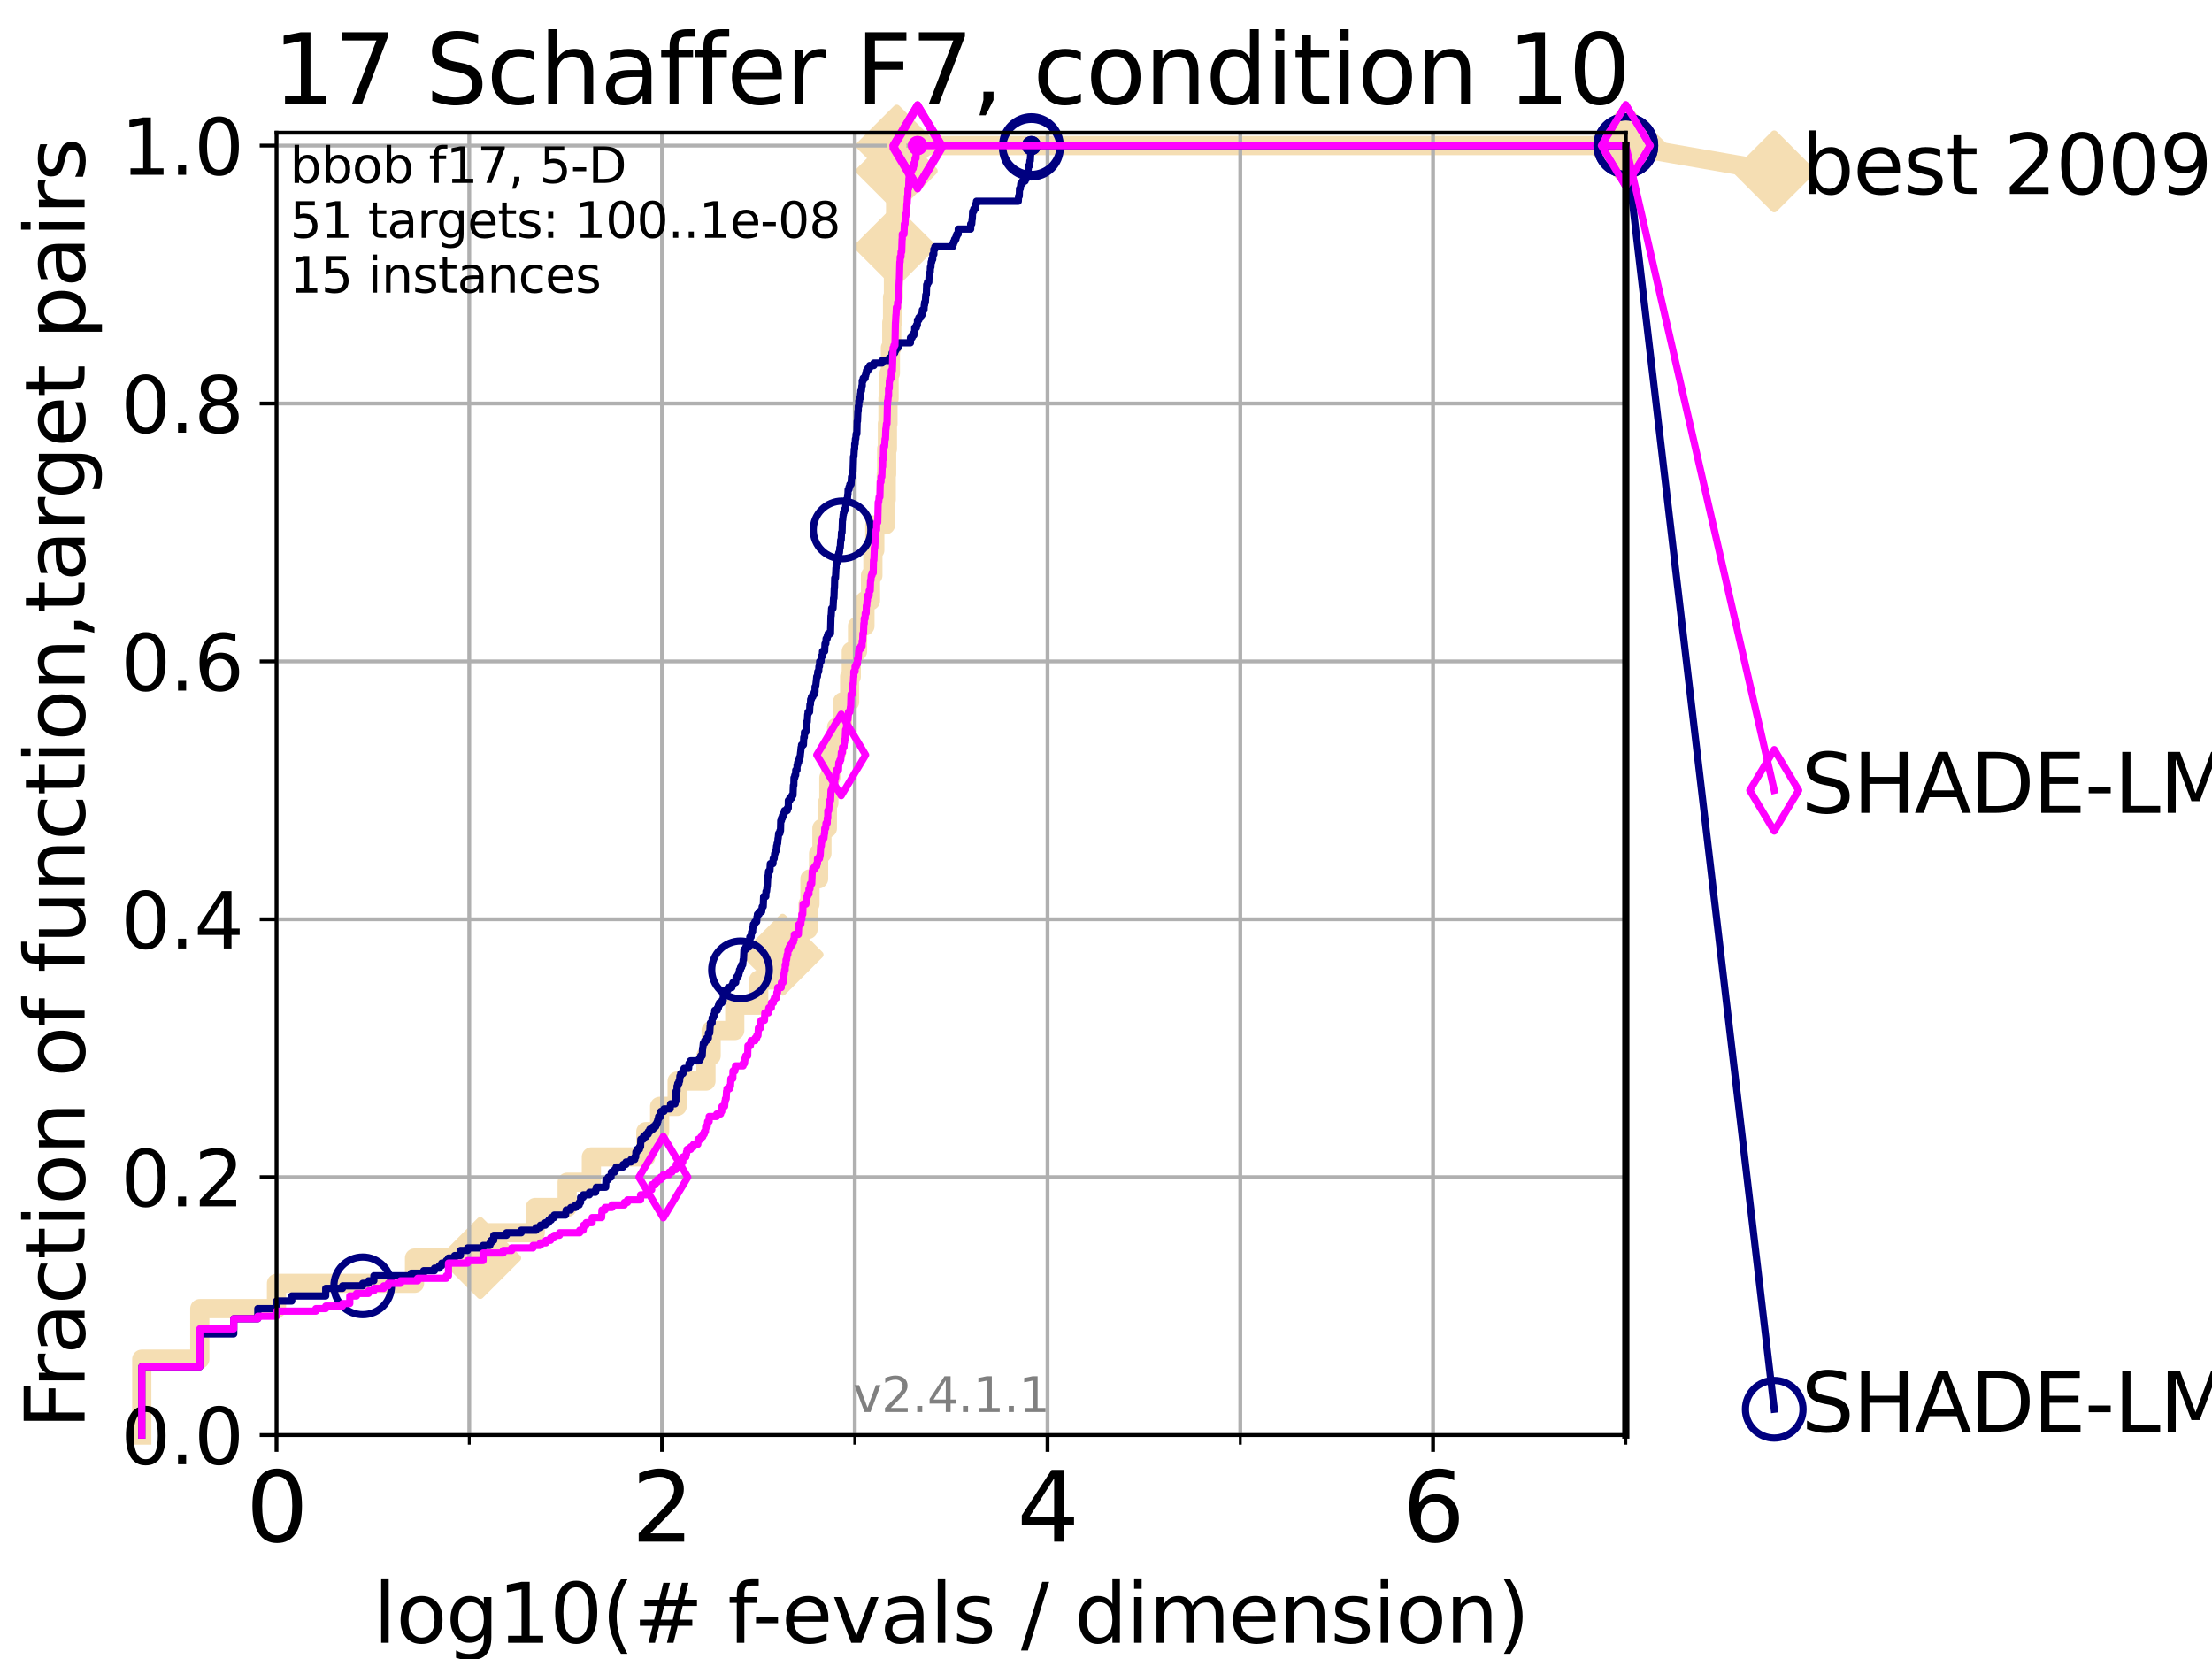 <?xml version="1.0" encoding="utf-8" standalone="no"?>
<!DOCTYPE svg PUBLIC "-//W3C//DTD SVG 1.1//EN"
  "http://www.w3.org/Graphics/SVG/1.1/DTD/svg11.dtd">
<svg height="345.6pt" version="1.1" viewBox="0 0 460.8 345.6" width="460.8pt" xmlns="http://www.w3.org/2000/svg" xmlns:xlink="http://www.w3.org/1999/xlink">
 <defs>
  <style type="text/css">*{stroke-linecap:butt;stroke-linejoin:round;}</style>
 </defs>
 <g id="figure_1">
  <g id="patch_1">
   <path d="M 0 345.6 
L 460.8 345.6 
L 460.8 0 
L 0 0 
z
" style="fill:#ffffff;"/>
  </g>
  <g id="axes_1">
   <g id="patch_2">
    <path d="M 57.6 298.944 
L 338.688 298.944 
L 338.688 27.648 
L 57.6 27.648 
z
" style="fill:#ffffff;"/>
   </g>
   <g id="line2d_1">
    <path d="M 29.533 298.944 
L 29.533 283.143 
L 41.621 283.143 
L 41.621 272.61 
L 57.6 272.61 
L 57.6 267.343 
L 86.351 267.343 
L 86.351 262.076 
L 100.04 262.076 
L 100.04 256.809 
L 111.506 256.809 
L 111.506 251.542 
L 118.149 251.542 
L 118.149 246.275 
L 123.193 246.275 
L 123.193 241.009 
L 134.535 241.009 
L 134.535 235.742 
L 137.416 235.742 
L 137.416 230.475 
L 141.061 230.475 
L 141.061 225.208 
L 147.062 225.208 
L 147.062 219.941 
L 148.142 219.941 
L 148.142 214.674 
L 153.062 214.674 
L 153.062 209.407 
L 158.053 209.407 
L 158.053 204.141 
L 162.466 204.141 
L 162.466 198.874 
L 163.029 198.874 
L 163.029 193.607 
L 168.331 193.607 
L 168.331 188.34 
L 168.728 188.34 
L 168.728 183.073 
L 170.527 183.073 
L 170.527 177.806 
L 171.222 177.806 
L 171.222 172.539 
L 172.357 172.539 
L 172.357 167.272 
L 172.669 167.272 
L 172.669 162.006 
L 173.073 162.006 
L 173.073 156.739 
L 174.283 156.739 
L 174.283 151.472 
L 175.521 151.472 
L 175.521 146.205 
L 176.998 146.205 
L 176.998 140.938 
L 177.34 140.938 
L 177.34 135.671 
L 178.643 135.671 
L 178.643 130.404 
L 180.182 130.404 
L 180.182 125.138 
L 181.339 125.138 
L 181.339 119.871 
L 181.84 119.871 
L 181.84 114.604 
L 182.237 114.604 
L 182.237 109.337 
L 184.471 109.337 
L 184.471 104.07 
L 184.623 104.07 
L 184.623 98.803 
L 184.707 98.803 
L 184.707 93.536 
L 184.865 93.536 
L 184.865 88.27 
L 184.983 88.27 
L 184.983 83.003 
L 185.212 83.003 
L 185.212 77.736 
L 185.489 77.736 
L 185.489 72.469 
L 185.774 72.469 
L 185.774 67.202 
L 185.935 67.202 
L 185.935 61.935 
L 186.118 61.935 
L 186.118 56.668 
L 186.328 56.668 
L 186.328 51.402 
L 186.445 51.402 
L 186.445 46.135 
L 186.572 46.135 
L 186.572 40.868 
L 186.683 40.868 
L 186.683 35.601 
L 186.81 35.601 
L 186.81 30.334 
L 338.688 30.334 
" style="fill:none;stroke:#f5deb3;stroke-linecap:square;stroke-width:4;"/>
   </g>
   <g id="line2d_2">
    <defs>
     <path d="M 0 7.778 
L 7.778 0 
L 0 -7.778 
L -7.778 0 
z
" id="m825e304150" style="stroke:#f5deb3;stroke-linejoin:miter;stroke-width:1.5;"/>
    </defs>
    <g>
     <use style="fill:#f5deb3;stroke:#f5deb3;stroke-linejoin:miter;stroke-width:1.5;" x="100.04" xlink:href="#m825e304150" y="262.076"/>
     <use style="fill:#f5deb3;stroke:#f5deb3;stroke-linejoin:miter;stroke-width:1.5;" x="163.029" xlink:href="#m825e304150" y="198.874"/>
     <use style="fill:#f5deb3;stroke:#f5deb3;stroke-linejoin:miter;stroke-width:1.5;" x="186.445" xlink:href="#m825e304150" y="51.402"/>
     <use style="fill:#f5deb3;stroke:#f5deb3;stroke-linejoin:miter;stroke-width:1.5;" x="186.81" xlink:href="#m825e304150" y="35.601"/>
     <use style="fill:#f5deb3;stroke:#f5deb3;stroke-linejoin:miter;stroke-width:1.5;" x="186.81" xlink:href="#m825e304150" y="30.334"/>
     <use style="fill:#f5deb3;stroke:#f5deb3;stroke-linejoin:miter;stroke-width:1.5;" x="338.688" xlink:href="#m825e304150" y="30.334"/>
    </g>
   </g>
   <g id="line2d_3">
    <path style="fill:none;stroke:#f5deb3;stroke-linecap:square;stroke-width:4;"/>
    <g/>
   </g>
   <g id="line2d_4">
    <path d="M 338.688 30.334 
L 369.608 35.706 
" style="fill:none;stroke:#f5deb3;stroke-linecap:square;stroke-width:4;"/>
    <g>
     <use style="fill:#f5deb3;stroke:#f5deb3;stroke-linejoin:miter;stroke-width:1.5;" x="338.688" xlink:href="#m825e304150" y="30.334"/>
     <use style="fill:#f5deb3;stroke:#f5deb3;stroke-linejoin:miter;stroke-width:1.5;" x="369.608" xlink:href="#m825e304150" y="35.706"/>
    </g>
   </g>
   <g id="matplotlib.axis_1">
    <g id="xtick_1">
     <g id="line2d_5">
      <path clip-path="url(#p07b1177d5f)" d="M 57.6 298.944 
L 57.6 27.648 
" style="fill:none;stroke:#b0b0b0;stroke-linecap:square;stroke-width:0.8;"/>
     </g>
     <g id="line2d_6">
      <defs>
       <path d="M 0 0 
L 0 3.5 
" id="m65b640da89" style="stroke:#000000;stroke-width:0.8;"/>
      </defs>
      <g>
       <use style="stroke:#000000;stroke-width:0.8;" x="57.6" xlink:href="#m65b640da89" y="298.944"/>
      </g>
     </g>
     <g id="text_1">
      <!-- 0 -->
      <g transform="translate(51.237 321.141)scale(0.2 -0.2)">
       <defs>
        <path d="M 2034 4250 
Q 1547 4250 1301 3770 
Q 1056 3291 1056 2328 
Q 1056 1369 1301 889 
Q 1547 409 2034 409 
Q 2525 409 2770 889 
Q 3016 1369 3016 2328 
Q 3016 3291 2770 3770 
Q 2525 4250 2034 4250 
z
M 2034 4750 
Q 2819 4750 3233 4129 
Q 3647 3509 3647 2328 
Q 3647 1150 3233 529 
Q 2819 -91 2034 -91 
Q 1250 -91 836 529 
Q 422 1150 422 2328 
Q 422 3509 836 4129 
Q 1250 4750 2034 4750 
z
" id="DejaVuSans-30" transform="scale(0.016)"/>
       </defs>
       <use xlink:href="#DejaVuSans-30"/>
      </g>
     </g>
    </g>
    <g id="xtick_2">
     <g id="line2d_7">
      <path clip-path="url(#p07b1177d5f)" d="M 137.911 298.944 
L 137.911 27.648 
" style="fill:none;stroke:#b0b0b0;stroke-linecap:square;stroke-width:0.8;"/>
     </g>
     <g id="line2d_8">
      <g>
       <use style="stroke:#000000;stroke-width:0.8;" x="137.911" xlink:href="#m65b640da89" y="298.944"/>
      </g>
     </g>
     <g id="text_2">
      <!-- 2 -->
      <g transform="translate(131.548 321.141)scale(0.2 -0.2)">
       <defs>
        <path d="M 1228 531 
L 3431 531 
L 3431 0 
L 469 0 
L 469 531 
Q 828 903 1448 1529 
Q 2069 2156 2228 2338 
Q 2531 2678 2651 2914 
Q 2772 3150 2772 3378 
Q 2772 3750 2511 3984 
Q 2250 4219 1831 4219 
Q 1534 4219 1204 4116 
Q 875 4013 500 3803 
L 500 4441 
Q 881 4594 1212 4672 
Q 1544 4750 1819 4750 
Q 2544 4750 2975 4387 
Q 3406 4025 3406 3419 
Q 3406 3131 3298 2873 
Q 3191 2616 2906 2266 
Q 2828 2175 2409 1742 
Q 1991 1309 1228 531 
z
" id="DejaVuSans-32" transform="scale(0.016)"/>
       </defs>
       <use xlink:href="#DejaVuSans-32"/>
      </g>
     </g>
    </g>
    <g id="xtick_3">
     <g id="line2d_9">
      <path clip-path="url(#p07b1177d5f)" d="M 218.222 298.944 
L 218.222 27.648 
" style="fill:none;stroke:#b0b0b0;stroke-linecap:square;stroke-width:0.8;"/>
     </g>
     <g id="line2d_10">
      <g>
       <use style="stroke:#000000;stroke-width:0.8;" x="218.222" xlink:href="#m65b640da89" y="298.944"/>
      </g>
     </g>
     <g id="text_3">
      <!-- 4 -->
      <g transform="translate(211.859 321.141)scale(0.2 -0.2)">
       <defs>
        <path d="M 2419 4116 
L 825 1625 
L 2419 1625 
L 2419 4116 
z
M 2253 4666 
L 3047 4666 
L 3047 1625 
L 3713 1625 
L 3713 1100 
L 3047 1100 
L 3047 0 
L 2419 0 
L 2419 1100 
L 313 1100 
L 313 1709 
L 2253 4666 
z
" id="DejaVuSans-34" transform="scale(0.016)"/>
       </defs>
       <use xlink:href="#DejaVuSans-34"/>
      </g>
     </g>
    </g>
    <g id="xtick_4">
     <g id="line2d_11">
      <path clip-path="url(#p07b1177d5f)" d="M 298.533 298.944 
L 298.533 27.648 
" style="fill:none;stroke:#b0b0b0;stroke-linecap:square;stroke-width:0.8;"/>
     </g>
     <g id="line2d_12">
      <g>
       <use style="stroke:#000000;stroke-width:0.8;" x="298.533" xlink:href="#m65b640da89" y="298.944"/>
      </g>
     </g>
     <g id="text_4">
      <!-- 6 -->
      <g transform="translate(292.17 321.141)scale(0.2 -0.2)">
       <defs>
        <path d="M 2113 2584 
Q 1688 2584 1439 2293 
Q 1191 2003 1191 1497 
Q 1191 994 1439 701 
Q 1688 409 2113 409 
Q 2538 409 2786 701 
Q 3034 994 3034 1497 
Q 3034 2003 2786 2293 
Q 2538 2584 2113 2584 
z
M 3366 4563 
L 3366 3988 
Q 3128 4100 2886 4159 
Q 2644 4219 2406 4219 
Q 1781 4219 1451 3797 
Q 1122 3375 1075 2522 
Q 1259 2794 1537 2939 
Q 1816 3084 2150 3084 
Q 2853 3084 3261 2657 
Q 3669 2231 3669 1497 
Q 3669 778 3244 343 
Q 2819 -91 2113 -91 
Q 1303 -91 875 529 
Q 447 1150 447 2328 
Q 447 3434 972 4092 
Q 1497 4750 2381 4750 
Q 2619 4750 2861 4703 
Q 3103 4656 3366 4563 
z
" id="DejaVuSans-36" transform="scale(0.016)"/>
       </defs>
       <use xlink:href="#DejaVuSans-36"/>
      </g>
     </g>
    </g>
    <g id="xtick_5">
     <g id="line2d_13">
      <path clip-path="url(#p07b1177d5f)" d="M 97.755 298.944 
L 97.755 27.648 
" style="fill:none;stroke:#b0b0b0;stroke-linecap:square;stroke-width:0.8;"/>
     </g>
     <g id="line2d_14">
      <defs>
       <path d="M 0 0 
L 0 2 
" id="m1e8f6610dc" style="stroke:#000000;stroke-width:0.6;"/>
      </defs>
      <g>
       <use style="stroke:#000000;stroke-width:0.6;" x="97.755" xlink:href="#m1e8f6610dc" y="298.944"/>
      </g>
     </g>
    </g>
    <g id="xtick_6">
     <g id="line2d_15">
      <path clip-path="url(#p07b1177d5f)" d="M 178.066 298.944 
L 178.066 27.648 
" style="fill:none;stroke:#b0b0b0;stroke-linecap:square;stroke-width:0.8;"/>
     </g>
     <g id="line2d_16">
      <g>
       <use style="stroke:#000000;stroke-width:0.6;" x="178.066" xlink:href="#m1e8f6610dc" y="298.944"/>
      </g>
     </g>
    </g>
    <g id="xtick_7">
     <g id="line2d_17">
      <path clip-path="url(#p07b1177d5f)" d="M 258.377 298.944 
L 258.377 27.648 
" style="fill:none;stroke:#b0b0b0;stroke-linecap:square;stroke-width:0.8;"/>
     </g>
     <g id="line2d_18">
      <g>
       <use style="stroke:#000000;stroke-width:0.6;" x="258.377" xlink:href="#m1e8f6610dc" y="298.944"/>
      </g>
     </g>
    </g>
    <g id="xtick_8">
     <g id="line2d_19">
      <path clip-path="url(#p07b1177d5f)" d="M 338.688 298.944 
L 338.688 27.648 
" style="fill:none;stroke:#b0b0b0;stroke-linecap:square;stroke-width:0.8;"/>
     </g>
     <g id="line2d_20">
      <g>
       <use style="stroke:#000000;stroke-width:0.6;" x="338.688" xlink:href="#m1e8f6610dc" y="298.944"/>
      </g>
     </g>
    </g>
    <g id="text_5">
     <!-- log10(# f-evals / dimension) -->
     <g transform="translate(77.764 342.218)scale(0.17 -0.17)">
      <defs>
       <path d="M 603 4863 
L 1178 4863 
L 1178 0 
L 603 0 
L 603 4863 
z
" id="DejaVuSans-6c" transform="scale(0.016)"/>
       <path d="M 1959 3097 
Q 1497 3097 1228 2736 
Q 959 2375 959 1747 
Q 959 1119 1226 758 
Q 1494 397 1959 397 
Q 2419 397 2687 759 
Q 2956 1122 2956 1747 
Q 2956 2369 2687 2733 
Q 2419 3097 1959 3097 
z
M 1959 3584 
Q 2709 3584 3137 3096 
Q 3566 2609 3566 1747 
Q 3566 888 3137 398 
Q 2709 -91 1959 -91 
Q 1206 -91 779 398 
Q 353 888 353 1747 
Q 353 2609 779 3096 
Q 1206 3584 1959 3584 
z
" id="DejaVuSans-6f" transform="scale(0.016)"/>
       <path d="M 2906 1791 
Q 2906 2416 2648 2759 
Q 2391 3103 1925 3103 
Q 1463 3103 1205 2759 
Q 947 2416 947 1791 
Q 947 1169 1205 825 
Q 1463 481 1925 481 
Q 2391 481 2648 825 
Q 2906 1169 2906 1791 
z
M 3481 434 
Q 3481 -459 3084 -895 
Q 2688 -1331 1869 -1331 
Q 1566 -1331 1297 -1286 
Q 1028 -1241 775 -1147 
L 775 -588 
Q 1028 -725 1275 -790 
Q 1522 -856 1778 -856 
Q 2344 -856 2625 -561 
Q 2906 -266 2906 331 
L 2906 616 
Q 2728 306 2450 153 
Q 2172 0 1784 0 
Q 1141 0 747 490 
Q 353 981 353 1791 
Q 353 2603 747 3093 
Q 1141 3584 1784 3584 
Q 2172 3584 2450 3431 
Q 2728 3278 2906 2969 
L 2906 3500 
L 3481 3500 
L 3481 434 
z
" id="DejaVuSans-67" transform="scale(0.016)"/>
       <path d="M 794 531 
L 1825 531 
L 1825 4091 
L 703 3866 
L 703 4441 
L 1819 4666 
L 2450 4666 
L 2450 531 
L 3481 531 
L 3481 0 
L 794 0 
L 794 531 
z
" id="DejaVuSans-31" transform="scale(0.016)"/>
       <path d="M 1984 4856 
Q 1566 4138 1362 3434 
Q 1159 2731 1159 2009 
Q 1159 1288 1364 580 
Q 1569 -128 1984 -844 
L 1484 -844 
Q 1016 -109 783 600 
Q 550 1309 550 2009 
Q 550 2706 781 3412 
Q 1013 4119 1484 4856 
L 1984 4856 
z
" id="DejaVuSans-28" transform="scale(0.016)"/>
       <path d="M 3272 2816 
L 2363 2816 
L 2100 1772 
L 3016 1772 
L 3272 2816 
z
M 2803 4594 
L 2478 3297 
L 3391 3297 
L 3719 4594 
L 4219 4594 
L 3897 3297 
L 4872 3297 
L 4872 2816 
L 3775 2816 
L 3519 1772 
L 4513 1772 
L 4513 1294 
L 3397 1294 
L 3072 0 
L 2572 0 
L 2894 1294 
L 1978 1294 
L 1656 0 
L 1153 0 
L 1478 1294 
L 494 1294 
L 494 1772 
L 1594 1772 
L 1856 2816 
L 850 2816 
L 850 3297 
L 1978 3297 
L 2297 4594 
L 2803 4594 
z
" id="DejaVuSans-23" transform="scale(0.016)"/>
       <path id="DejaVuSans-20" transform="scale(0.016)"/>
       <path d="M 2375 4863 
L 2375 4384 
L 1825 4384 
Q 1516 4384 1395 4259 
Q 1275 4134 1275 3809 
L 1275 3500 
L 2222 3500 
L 2222 3053 
L 1275 3053 
L 1275 0 
L 697 0 
L 697 3053 
L 147 3053 
L 147 3500 
L 697 3500 
L 697 3744 
Q 697 4328 969 4595 
Q 1241 4863 1831 4863 
L 2375 4863 
z
" id="DejaVuSans-66" transform="scale(0.016)"/>
       <path d="M 313 2009 
L 1997 2009 
L 1997 1497 
L 313 1497 
L 313 2009 
z
" id="DejaVuSans-2d" transform="scale(0.016)"/>
       <path d="M 3597 1894 
L 3597 1613 
L 953 1613 
Q 991 1019 1311 708 
Q 1631 397 2203 397 
Q 2534 397 2845 478 
Q 3156 559 3463 722 
L 3463 178 
Q 3153 47 2828 -22 
Q 2503 -91 2169 -91 
Q 1331 -91 842 396 
Q 353 884 353 1716 
Q 353 2575 817 3079 
Q 1281 3584 2069 3584 
Q 2775 3584 3186 3129 
Q 3597 2675 3597 1894 
z
M 3022 2063 
Q 3016 2534 2758 2815 
Q 2500 3097 2075 3097 
Q 1594 3097 1305 2825 
Q 1016 2553 972 2059 
L 3022 2063 
z
" id="DejaVuSans-65" transform="scale(0.016)"/>
       <path d="M 191 3500 
L 800 3500 
L 1894 563 
L 2988 3500 
L 3597 3500 
L 2284 0 
L 1503 0 
L 191 3500 
z
" id="DejaVuSans-76" transform="scale(0.016)"/>
       <path d="M 2194 1759 
Q 1497 1759 1228 1600 
Q 959 1441 959 1056 
Q 959 750 1161 570 
Q 1363 391 1709 391 
Q 2188 391 2477 730 
Q 2766 1069 2766 1631 
L 2766 1759 
L 2194 1759 
z
M 3341 1997 
L 3341 0 
L 2766 0 
L 2766 531 
Q 2569 213 2275 61 
Q 1981 -91 1556 -91 
Q 1019 -91 701 211 
Q 384 513 384 1019 
Q 384 1609 779 1909 
Q 1175 2209 1959 2209 
L 2766 2209 
L 2766 2266 
Q 2766 2663 2505 2880 
Q 2244 3097 1772 3097 
Q 1472 3097 1187 3025 
Q 903 2953 641 2809 
L 641 3341 
Q 956 3463 1253 3523 
Q 1550 3584 1831 3584 
Q 2591 3584 2966 3190 
Q 3341 2797 3341 1997 
z
" id="DejaVuSans-61" transform="scale(0.016)"/>
       <path d="M 2834 3397 
L 2834 2853 
Q 2591 2978 2328 3040 
Q 2066 3103 1784 3103 
Q 1356 3103 1142 2972 
Q 928 2841 928 2578 
Q 928 2378 1081 2264 
Q 1234 2150 1697 2047 
L 1894 2003 
Q 2506 1872 2764 1633 
Q 3022 1394 3022 966 
Q 3022 478 2636 193 
Q 2250 -91 1575 -91 
Q 1294 -91 989 -36 
Q 684 19 347 128 
L 347 722 
Q 666 556 975 473 
Q 1284 391 1588 391 
Q 1994 391 2212 530 
Q 2431 669 2431 922 
Q 2431 1156 2273 1281 
Q 2116 1406 1581 1522 
L 1381 1569 
Q 847 1681 609 1914 
Q 372 2147 372 2553 
Q 372 3047 722 3315 
Q 1072 3584 1716 3584 
Q 2034 3584 2315 3537 
Q 2597 3491 2834 3397 
z
" id="DejaVuSans-73" transform="scale(0.016)"/>
       <path d="M 1625 4666 
L 2156 4666 
L 531 -594 
L 0 -594 
L 1625 4666 
z
" id="DejaVuSans-2f" transform="scale(0.016)"/>
       <path d="M 2906 2969 
L 2906 4863 
L 3481 4863 
L 3481 0 
L 2906 0 
L 2906 525 
Q 2725 213 2448 61 
Q 2172 -91 1784 -91 
Q 1150 -91 751 415 
Q 353 922 353 1747 
Q 353 2572 751 3078 
Q 1150 3584 1784 3584 
Q 2172 3584 2448 3432 
Q 2725 3281 2906 2969 
z
M 947 1747 
Q 947 1113 1208 752 
Q 1469 391 1925 391 
Q 2381 391 2643 752 
Q 2906 1113 2906 1747 
Q 2906 2381 2643 2742 
Q 2381 3103 1925 3103 
Q 1469 3103 1208 2742 
Q 947 2381 947 1747 
z
" id="DejaVuSans-64" transform="scale(0.016)"/>
       <path d="M 603 3500 
L 1178 3500 
L 1178 0 
L 603 0 
L 603 3500 
z
M 603 4863 
L 1178 4863 
L 1178 4134 
L 603 4134 
L 603 4863 
z
" id="DejaVuSans-69" transform="scale(0.016)"/>
       <path d="M 3328 2828 
Q 3544 3216 3844 3400 
Q 4144 3584 4550 3584 
Q 5097 3584 5394 3201 
Q 5691 2819 5691 2113 
L 5691 0 
L 5113 0 
L 5113 2094 
Q 5113 2597 4934 2840 
Q 4756 3084 4391 3084 
Q 3944 3084 3684 2787 
Q 3425 2491 3425 1978 
L 3425 0 
L 2847 0 
L 2847 2094 
Q 2847 2600 2669 2842 
Q 2491 3084 2119 3084 
Q 1678 3084 1418 2786 
Q 1159 2488 1159 1978 
L 1159 0 
L 581 0 
L 581 3500 
L 1159 3500 
L 1159 2956 
Q 1356 3278 1631 3431 
Q 1906 3584 2284 3584 
Q 2666 3584 2933 3390 
Q 3200 3197 3328 2828 
z
" id="DejaVuSans-6d" transform="scale(0.016)"/>
       <path d="M 3513 2113 
L 3513 0 
L 2938 0 
L 2938 2094 
Q 2938 2591 2744 2837 
Q 2550 3084 2163 3084 
Q 1697 3084 1428 2787 
Q 1159 2491 1159 1978 
L 1159 0 
L 581 0 
L 581 3500 
L 1159 3500 
L 1159 2956 
Q 1366 3272 1645 3428 
Q 1925 3584 2291 3584 
Q 2894 3584 3203 3211 
Q 3513 2838 3513 2113 
z
" id="DejaVuSans-6e" transform="scale(0.016)"/>
       <path d="M 513 4856 
L 1013 4856 
Q 1481 4119 1714 3412 
Q 1947 2706 1947 2009 
Q 1947 1309 1714 600 
Q 1481 -109 1013 -844 
L 513 -844 
Q 928 -128 1133 580 
Q 1338 1288 1338 2009 
Q 1338 2731 1133 3434 
Q 928 4138 513 4856 
z
" id="DejaVuSans-29" transform="scale(0.016)"/>
      </defs>
      <use xlink:href="#DejaVuSans-6c"/>
      <use x="27.783" xlink:href="#DejaVuSans-6f"/>
      <use x="88.965" xlink:href="#DejaVuSans-67"/>
      <use x="152.441" xlink:href="#DejaVuSans-31"/>
      <use x="216.064" xlink:href="#DejaVuSans-30"/>
      <use x="279.688" xlink:href="#DejaVuSans-28"/>
      <use x="318.701" xlink:href="#DejaVuSans-23"/>
      <use x="402.49" xlink:href="#DejaVuSans-20"/>
      <use x="434.277" xlink:href="#DejaVuSans-66"/>
      <use x="463.982" xlink:href="#DejaVuSans-2d"/>
      <use x="500.066" xlink:href="#DejaVuSans-65"/>
      <use x="561.59" xlink:href="#DejaVuSans-76"/>
      <use x="620.77" xlink:href="#DejaVuSans-61"/>
      <use x="682.049" xlink:href="#DejaVuSans-6c"/>
      <use x="709.832" xlink:href="#DejaVuSans-73"/>
      <use x="761.932" xlink:href="#DejaVuSans-20"/>
      <use x="793.719" xlink:href="#DejaVuSans-2f"/>
      <use x="827.41" xlink:href="#DejaVuSans-20"/>
      <use x="859.197" xlink:href="#DejaVuSans-64"/>
      <use x="922.674" xlink:href="#DejaVuSans-69"/>
      <use x="950.457" xlink:href="#DejaVuSans-6d"/>
      <use x="1047.869" xlink:href="#DejaVuSans-65"/>
      <use x="1109.393" xlink:href="#DejaVuSans-6e"/>
      <use x="1172.771" xlink:href="#DejaVuSans-73"/>
      <use x="1224.871" xlink:href="#DejaVuSans-69"/>
      <use x="1252.654" xlink:href="#DejaVuSans-6f"/>
      <use x="1313.836" xlink:href="#DejaVuSans-6e"/>
      <use x="1377.215" xlink:href="#DejaVuSans-29"/>
     </g>
    </g>
   </g>
   <g id="matplotlib.axis_2">
    <g id="ytick_1">
     <g id="line2d_21">
      <path clip-path="url(#p07b1177d5f)" d="M 57.6 298.944 
L 338.688 298.944 
" style="fill:none;stroke:#b0b0b0;stroke-linecap:square;stroke-width:0.8;"/>
     </g>
     <g id="line2d_22">
      <defs>
       <path d="M 0 0 
L -3.5 0 
" id="mf75b2fb16f" style="stroke:#000000;stroke-width:0.8;"/>
      </defs>
      <g>
       <use style="stroke:#000000;stroke-width:0.8;" x="57.6" xlink:href="#mf75b2fb16f" y="298.944"/>
      </g>
     </g>
     <g id="text_6">
      <!-- 0.0 -->
      <g transform="translate(25.155 305.023)scale(0.16 -0.16)">
       <defs>
        <path d="M 684 794 
L 1344 794 
L 1344 0 
L 684 0 
L 684 794 
z
" id="DejaVuSans-2e" transform="scale(0.016)"/>
       </defs>
       <use xlink:href="#DejaVuSans-30"/>
       <use x="63.623" xlink:href="#DejaVuSans-2e"/>
       <use x="95.41" xlink:href="#DejaVuSans-30"/>
      </g>
     </g>
    </g>
    <g id="ytick_2">
     <g id="line2d_23">
      <path clip-path="url(#p07b1177d5f)" d="M 57.6 245.222 
L 338.688 245.222 
" style="fill:none;stroke:#b0b0b0;stroke-linecap:square;stroke-width:0.8;"/>
     </g>
     <g id="line2d_24">
      <g>
       <use style="stroke:#000000;stroke-width:0.8;" x="57.6" xlink:href="#mf75b2fb16f" y="245.222"/>
      </g>
     </g>
     <g id="text_7">
      <!-- 0.2 -->
      <g transform="translate(25.155 251.301)scale(0.16 -0.16)">
       <use xlink:href="#DejaVuSans-30"/>
       <use x="63.623" xlink:href="#DejaVuSans-2e"/>
       <use x="95.41" xlink:href="#DejaVuSans-32"/>
      </g>
     </g>
    </g>
    <g id="ytick_3">
     <g id="line2d_25">
      <path clip-path="url(#p07b1177d5f)" d="M 57.6 191.5 
L 338.688 191.5 
" style="fill:none;stroke:#b0b0b0;stroke-linecap:square;stroke-width:0.8;"/>
     </g>
     <g id="line2d_26">
      <g>
       <use style="stroke:#000000;stroke-width:0.8;" x="57.6" xlink:href="#mf75b2fb16f" y="191.5"/>
      </g>
     </g>
     <g id="text_8">
      <!-- 0.4 -->
      <g transform="translate(25.155 197.579)scale(0.16 -0.16)">
       <use xlink:href="#DejaVuSans-30"/>
       <use x="63.623" xlink:href="#DejaVuSans-2e"/>
       <use x="95.41" xlink:href="#DejaVuSans-34"/>
      </g>
     </g>
    </g>
    <g id="ytick_4">
     <g id="line2d_27">
      <path clip-path="url(#p07b1177d5f)" d="M 57.6 137.778 
L 338.688 137.778 
" style="fill:none;stroke:#b0b0b0;stroke-linecap:square;stroke-width:0.8;"/>
     </g>
     <g id="line2d_28">
      <g>
       <use style="stroke:#000000;stroke-width:0.8;" x="57.6" xlink:href="#mf75b2fb16f" y="137.778"/>
      </g>
     </g>
     <g id="text_9">
      <!-- 0.6 -->
      <g transform="translate(25.155 143.857)scale(0.16 -0.16)">
       <use xlink:href="#DejaVuSans-30"/>
       <use x="63.623" xlink:href="#DejaVuSans-2e"/>
       <use x="95.41" xlink:href="#DejaVuSans-36"/>
      </g>
     </g>
    </g>
    <g id="ytick_5">
     <g id="line2d_29">
      <path clip-path="url(#p07b1177d5f)" d="M 57.6 84.056 
L 338.688 84.056 
" style="fill:none;stroke:#b0b0b0;stroke-linecap:square;stroke-width:0.8;"/>
     </g>
     <g id="line2d_30">
      <g>
       <use style="stroke:#000000;stroke-width:0.8;" x="57.6" xlink:href="#mf75b2fb16f" y="84.056"/>
      </g>
     </g>
     <g id="text_10">
      <!-- 0.8 -->
      <g transform="translate(25.155 90.135)scale(0.16 -0.16)">
       <defs>
        <path d="M 2034 2216 
Q 1584 2216 1326 1975 
Q 1069 1734 1069 1313 
Q 1069 891 1326 650 
Q 1584 409 2034 409 
Q 2484 409 2743 651 
Q 3003 894 3003 1313 
Q 3003 1734 2745 1975 
Q 2488 2216 2034 2216 
z
M 1403 2484 
Q 997 2584 770 2862 
Q 544 3141 544 3541 
Q 544 4100 942 4425 
Q 1341 4750 2034 4750 
Q 2731 4750 3128 4425 
Q 3525 4100 3525 3541 
Q 3525 3141 3298 2862 
Q 3072 2584 2669 2484 
Q 3125 2378 3379 2068 
Q 3634 1759 3634 1313 
Q 3634 634 3220 271 
Q 2806 -91 2034 -91 
Q 1263 -91 848 271 
Q 434 634 434 1313 
Q 434 1759 690 2068 
Q 947 2378 1403 2484 
z
M 1172 3481 
Q 1172 3119 1398 2916 
Q 1625 2713 2034 2713 
Q 2441 2713 2670 2916 
Q 2900 3119 2900 3481 
Q 2900 3844 2670 4047 
Q 2441 4250 2034 4250 
Q 1625 4250 1398 4047 
Q 1172 3844 1172 3481 
z
" id="DejaVuSans-38" transform="scale(0.016)"/>
       </defs>
       <use xlink:href="#DejaVuSans-30"/>
       <use x="63.623" xlink:href="#DejaVuSans-2e"/>
       <use x="95.41" xlink:href="#DejaVuSans-38"/>
      </g>
     </g>
    </g>
    <g id="ytick_6">
     <g id="line2d_31">
      <path clip-path="url(#p07b1177d5f)" d="M 57.6 30.334 
L 338.688 30.334 
" style="fill:none;stroke:#b0b0b0;stroke-linecap:square;stroke-width:0.8;"/>
     </g>
     <g id="line2d_32">
      <g>
       <use style="stroke:#000000;stroke-width:0.8;" x="57.6" xlink:href="#mf75b2fb16f" y="30.334"/>
      </g>
     </g>
     <g id="text_11">
      <!-- 1.0 -->
      <g transform="translate(25.155 36.413)scale(0.16 -0.16)">
       <use xlink:href="#DejaVuSans-31"/>
       <use x="63.623" xlink:href="#DejaVuSans-2e"/>
       <use x="95.41" xlink:href="#DejaVuSans-30"/>
      </g>
     </g>
    </g>
    <g id="text_12">
     <!-- Fraction of function,target pairs -->
     <g transform="translate(17.62 297.681)rotate(-90)scale(0.17 -0.17)">
      <defs>
       <path d="M 628 4666 
L 3309 4666 
L 3309 4134 
L 1259 4134 
L 1259 2759 
L 3109 2759 
L 3109 2228 
L 1259 2228 
L 1259 0 
L 628 0 
L 628 4666 
z
" id="DejaVuSans-46" transform="scale(0.016)"/>
       <path d="M 2631 2963 
Q 2534 3019 2420 3045 
Q 2306 3072 2169 3072 
Q 1681 3072 1420 2755 
Q 1159 2438 1159 1844 
L 1159 0 
L 581 0 
L 581 3500 
L 1159 3500 
L 1159 2956 
Q 1341 3275 1631 3429 
Q 1922 3584 2338 3584 
Q 2397 3584 2469 3576 
Q 2541 3569 2628 3553 
L 2631 2963 
z
" id="DejaVuSans-72" transform="scale(0.016)"/>
       <path d="M 3122 3366 
L 3122 2828 
Q 2878 2963 2633 3030 
Q 2388 3097 2138 3097 
Q 1578 3097 1268 2742 
Q 959 2388 959 1747 
Q 959 1106 1268 751 
Q 1578 397 2138 397 
Q 2388 397 2633 464 
Q 2878 531 3122 666 
L 3122 134 
Q 2881 22 2623 -34 
Q 2366 -91 2075 -91 
Q 1284 -91 818 406 
Q 353 903 353 1747 
Q 353 2603 823 3093 
Q 1294 3584 2113 3584 
Q 2378 3584 2631 3529 
Q 2884 3475 3122 3366 
z
" id="DejaVuSans-63" transform="scale(0.016)"/>
       <path d="M 1172 4494 
L 1172 3500 
L 2356 3500 
L 2356 3053 
L 1172 3053 
L 1172 1153 
Q 1172 725 1289 603 
Q 1406 481 1766 481 
L 2356 481 
L 2356 0 
L 1766 0 
Q 1100 0 847 248 
Q 594 497 594 1153 
L 594 3053 
L 172 3053 
L 172 3500 
L 594 3500 
L 594 4494 
L 1172 4494 
z
" id="DejaVuSans-74" transform="scale(0.016)"/>
       <path d="M 544 1381 
L 544 3500 
L 1119 3500 
L 1119 1403 
Q 1119 906 1312 657 
Q 1506 409 1894 409 
Q 2359 409 2629 706 
Q 2900 1003 2900 1516 
L 2900 3500 
L 3475 3500 
L 3475 0 
L 2900 0 
L 2900 538 
Q 2691 219 2414 64 
Q 2138 -91 1772 -91 
Q 1169 -91 856 284 
Q 544 659 544 1381 
z
M 1991 3584 
L 1991 3584 
z
" id="DejaVuSans-75" transform="scale(0.016)"/>
       <path d="M 750 794 
L 1409 794 
L 1409 256 
L 897 -744 
L 494 -744 
L 750 256 
L 750 794 
z
" id="DejaVuSans-2c" transform="scale(0.016)"/>
       <path d="M 1159 525 
L 1159 -1331 
L 581 -1331 
L 581 3500 
L 1159 3500 
L 1159 2969 
Q 1341 3281 1617 3432 
Q 1894 3584 2278 3584 
Q 2916 3584 3314 3078 
Q 3713 2572 3713 1747 
Q 3713 922 3314 415 
Q 2916 -91 2278 -91 
Q 1894 -91 1617 61 
Q 1341 213 1159 525 
z
M 3116 1747 
Q 3116 2381 2855 2742 
Q 2594 3103 2138 3103 
Q 1681 3103 1420 2742 
Q 1159 2381 1159 1747 
Q 1159 1113 1420 752 
Q 1681 391 2138 391 
Q 2594 391 2855 752 
Q 3116 1113 3116 1747 
z
" id="DejaVuSans-70" transform="scale(0.016)"/>
      </defs>
      <use xlink:href="#DejaVuSans-46"/>
      <use x="50.27" xlink:href="#DejaVuSans-72"/>
      <use x="91.383" xlink:href="#DejaVuSans-61"/>
      <use x="152.662" xlink:href="#DejaVuSans-63"/>
      <use x="207.643" xlink:href="#DejaVuSans-74"/>
      <use x="246.852" xlink:href="#DejaVuSans-69"/>
      <use x="274.635" xlink:href="#DejaVuSans-6f"/>
      <use x="335.816" xlink:href="#DejaVuSans-6e"/>
      <use x="399.195" xlink:href="#DejaVuSans-20"/>
      <use x="430.982" xlink:href="#DejaVuSans-6f"/>
      <use x="492.164" xlink:href="#DejaVuSans-66"/>
      <use x="527.369" xlink:href="#DejaVuSans-20"/>
      <use x="559.156" xlink:href="#DejaVuSans-66"/>
      <use x="594.361" xlink:href="#DejaVuSans-75"/>
      <use x="657.74" xlink:href="#DejaVuSans-6e"/>
      <use x="721.119" xlink:href="#DejaVuSans-63"/>
      <use x="776.1" xlink:href="#DejaVuSans-74"/>
      <use x="815.309" xlink:href="#DejaVuSans-69"/>
      <use x="843.092" xlink:href="#DejaVuSans-6f"/>
      <use x="904.273" xlink:href="#DejaVuSans-6e"/>
      <use x="967.652" xlink:href="#DejaVuSans-2c"/>
      <use x="999.439" xlink:href="#DejaVuSans-74"/>
      <use x="1038.648" xlink:href="#DejaVuSans-61"/>
      <use x="1099.928" xlink:href="#DejaVuSans-72"/>
      <use x="1139.291" xlink:href="#DejaVuSans-67"/>
      <use x="1202.768" xlink:href="#DejaVuSans-65"/>
      <use x="1264.291" xlink:href="#DejaVuSans-74"/>
      <use x="1303.5" xlink:href="#DejaVuSans-20"/>
      <use x="1335.287" xlink:href="#DejaVuSans-70"/>
      <use x="1398.764" xlink:href="#DejaVuSans-61"/>
      <use x="1460.043" xlink:href="#DejaVuSans-69"/>
      <use x="1487.826" xlink:href="#DejaVuSans-72"/>
      <use x="1528.939" xlink:href="#DejaVuSans-73"/>
     </g>
    </g>
   </g>
   <g id="line2d_33">
    <defs>
     <path d="M 0 1.5 
C 0.398 1.5 0.779 1.342 1.061 1.061 
C 1.342 0.779 1.5 0.398 1.5 0 
C 1.5 -0.398 1.342 -0.779 1.061 -1.061 
C 0.779 -1.342 0.398 -1.5 0 -1.5 
C -0.398 -1.5 -0.779 -1.342 -1.061 -1.061 
C -1.342 -0.779 -1.5 -0.398 -1.5 0 
C -1.5 0.398 -1.342 0.779 -1.061 1.061 
C -0.779 1.342 -0.398 1.5 0 1.5 
z
" id="m730cf73c9d" style="stroke:#f5deb3;"/>
    </defs>
    <g>
     <use style="fill:#f5deb3;stroke:#f5deb3;" x="186.81" xlink:href="#m730cf73c9d" y="30.334"/>
     <use style="fill:#f5deb3;stroke:#f5deb3;" x="186.81" xlink:href="#m730cf73c9d" y="30.334"/>
    </g>
   </g>
   <g id="line2d_34">
    <defs>
     <path d="M 0 1.5 
C 0.398 1.5 0.779 1.342 1.061 1.061 
C 1.342 0.779 1.5 0.398 1.5 0 
C 1.5 -0.398 1.342 -0.779 1.061 -1.061 
C 0.779 -1.342 0.398 -1.5 0 -1.5 
C -0.398 -1.5 -0.779 -1.342 -1.061 -1.061 
C -1.342 -0.779 -1.5 -0.398 -1.5 0 
C -1.5 0.398 -1.342 0.779 -1.061 1.061 
C -0.779 1.342 -0.398 1.5 0 1.5 
z
" id="m0382c6560e" style="stroke:#000080;"/>
    </defs>
    <g>
     <use style="fill:#000080;stroke:#000080;" x="214.86" xlink:href="#m0382c6560e" y="30.334"/>
     <use style="fill:#000080;stroke:#000080;" x="214.86" xlink:href="#m0382c6560e" y="30.334"/>
    </g>
   </g>
   <g id="line2d_35">
    <path d="M 29.533 298.944 
L 29.533 284.723 
L 41.621 284.723 
L 41.621 277.877 
L 48.692 277.877 
L 48.692 274.716 
L 53.709 274.716 
L 53.709 272.61 
L 57.6 272.61 
L 57.6 271.03 
L 60.78 271.03 
L 60.78 269.976 
L 67.851 269.976 
L 67.851 268.396 
L 71.35 268.396 
L 71.35 267.87 
L 75.556 267.87 
L 75.556 267.343 
L 76.759 267.343 
L 76.759 266.816 
L 77.885 266.816 
L 77.885 265.763 
L 85.667 265.763 
L 85.667 265.236 
L 88.256 265.236 
L 88.256 264.709 
L 90.509 264.709 
L 90.509 264.183 
L 91.535 264.183 
L 91.535 263.656 
L 92.027 263.656 
L 92.027 263.129 
L 92.969 263.129 
L 92.969 262.603 
L 93.422 262.603 
L 93.422 262.076 
L 94.715 262.076 
L 94.715 261.549 
L 95.918 261.549 
L 95.918 260.496 
L 97.403 260.496 
L 97.403 259.969 
L 100.642 259.969 
L 100.642 259.443 
L 102.06 259.443 
L 102.06 258.916 
L 102.331 258.916 
L 102.331 258.389 
L 102.859 258.389 
L 102.859 257.336 
L 105.51 257.336 
L 105.51 256.809 
L 108.578 256.809 
L 108.578 256.282 
L 111.663 256.282 
L 111.663 255.756 
L 112.581 255.756 
L 112.581 255.229 
L 113.595 255.229 
L 113.595 254.702 
L 114.284 254.702 
L 114.284 254.176 
L 114.817 254.176 
L 114.817 253.649 
L 115.46 253.649 
L 115.46 253.122 
L 117.821 253.122 
L 117.931 252.069 
L 118.891 252.069 
L 118.891 251.542 
L 119.899 251.542 
L 119.899 251.016 
L 120.666 251.016 
L 120.666 250.489 
L 120.945 250.489 
L 120.945 249.436 
L 121.49 249.436 
L 121.49 248.909 
L 122.782 248.909 
L 122.782 248.382 
L 124.063 248.382 
L 124.063 247.855 
L 124.216 247.855 
L 124.216 247.329 
L 126.168 247.329 
L 126.236 245.749 
L 126.707 245.749 
L 126.707 245.222 
L 127.294 245.222 
L 127.358 244.169 
L 128.047 244.169 
L 128.047 243.642 
L 128.351 243.642 
L 128.351 243.115 
L 129.798 243.115 
L 129.798 242.589 
L 130.398 242.589 
L 130.398 242.062 
L 131.44 242.062 
L 131.44 241.535 
L 132.23 241.535 
L 132.23 241.009 
L 132.423 241.009 
L 132.47 239.955 
L 132.707 239.955 
L 132.707 239.428 
L 133.216 239.428 
L 133.216 238.902 
L 133.443 238.902 
L 133.488 237.322 
L 134.019 237.322 
L 134.019 236.795 
L 134.577 236.795 
L 134.577 236.268 
L 135.036 236.268 
L 135.036 235.742 
L 135.362 235.742 
L 135.362 235.215 
L 136.073 235.215 
L 136.073 234.688 
L 136.608 234.688 
L 136.608 234.162 
L 136.906 234.162 
L 136.906 233.635 
L 137.053 233.635 
L 137.053 233.108 
L 137.199 233.108 
L 137.199 232.582 
L 137.665 232.582 
L 137.665 231.528 
L 138.324 231.528 
L 138.324 231.001 
L 139.605 231.001 
L 139.699 229.948 
L 140.619 229.948 
L 140.619 229.421 
L 140.797 229.421 
L 140.827 227.315 
L 141.032 227.315 
L 141.032 226.261 
L 141.177 226.261 
L 141.177 225.735 
L 141.436 225.735 
L 141.436 225.208 
L 141.578 225.208 
L 141.634 224.155 
L 141.802 224.155 
L 141.802 223.628 
L 142.297 223.628 
L 142.297 223.101 
L 142.486 223.101 
L 142.486 222.575 
L 143.452 222.575 
L 143.528 221.521 
L 143.828 221.521 
L 143.828 220.994 
L 145.688 220.994 
L 145.688 220.468 
L 145.976 220.468 
L 145.976 219.941 
L 146.281 219.941 
L 146.367 218.361 
L 146.41 218.361 
L 146.517 217.308 
L 146.791 217.308 
L 146.791 216.781 
L 147.185 216.781 
L 147.185 216.254 
L 147.57 216.254 
L 147.57 215.201 
L 147.849 215.201 
L 147.947 213.621 
L 147.986 213.621 
L 147.986 213.094 
L 148.354 213.094 
L 148.354 212.041 
L 148.602 212.041 
L 148.602 211.514 
L 148.827 211.514 
L 148.901 210.461 
L 149.45 210.461 
L 149.45 209.934 
L 149.664 209.934 
L 149.664 209.407 
L 149.859 209.407 
L 149.859 208.881 
L 150.412 208.881 
L 150.412 208.354 
L 150.666 208.354 
L 150.666 207.301 
L 150.982 207.301 
L 151.015 206.247 
L 151.677 206.247 
L 151.677 205.721 
L 152.466 205.721 
L 152.466 205.194 
L 152.692 205.194 
L 152.692 204.667 
L 153.265 204.667 
L 153.338 203.614 
L 153.736 203.614 
L 153.736 203.087 
L 153.918 203.087 
L 153.918 202.56 
L 154.043 202.56 
L 154.043 202.034 
L 154.263 202.034 
L 154.263 201.507 
L 154.494 201.507 
L 154.494 200.98 
L 154.721 200.98 
L 154.814 199.927 
L 154.88 199.927 
L 154.985 197.82 
L 155.335 197.82 
L 155.335 197.294 
L 156.04 197.294 
L 156.139 196.24 
L 156.175 196.24 
L 156.2 195.187 
L 156.467 195.187 
L 156.575 194.133 
L 156.777 194.133 
L 156.836 193.08 
L 156.93 193.08 
L 156.93 192.553 
L 157.243 192.553 
L 157.243 192.027 
L 157.63 192.027 
L 157.698 190.973 
L 157.787 190.973 
L 157.787 190.447 
L 158.141 190.447 
L 158.141 189.92 
L 158.668 189.92 
L 158.774 188.867 
L 158.994 188.867 
L 159.077 186.76 
L 159.538 186.76 
L 159.568 185.706 
L 159.688 185.706 
L 159.798 184.653 
L 159.838 184.653 
L 159.946 182.546 
L 160.025 182.546 
L 160.103 181.493 
L 160.385 181.493 
L 160.471 179.913 
L 161.026 179.913 
L 161.073 178.86 
L 161.275 178.86 
L 161.375 177.806 
L 161.484 177.806 
L 161.484 177.28 
L 161.681 177.28 
L 161.77 176.226 
L 161.885 176.226 
L 161.885 175.699 
L 161.999 175.699 
L 162.078 174.646 
L 162.113 174.646 
L 162.208 173.593 
L 162.466 173.593 
L 162.466 173.066 
L 162.594 173.066 
L 162.645 170.959 
L 162.796 170.959 
L 162.796 170.433 
L 162.996 170.433 
L 162.996 169.906 
L 163.267 169.906 
L 163.267 169.379 
L 163.429 169.379 
L 163.429 168.853 
L 164.016 168.853 
L 164.016 168.326 
L 164.218 168.326 
L 164.226 166.746 
L 164.539 166.746 
L 164.539 166.219 
L 164.966 166.219 
L 164.966 165.692 
L 165.194 165.692 
L 165.274 163.586 
L 165.368 163.586 
L 165.397 162.006 
L 165.569 162.006 
L 165.569 161.479 
L 165.754 161.479 
L 165.761 160.426 
L 166.034 160.426 
L 166.041 159.372 
L 166.166 159.372 
L 166.166 158.846 
L 166.371 158.846 
L 166.371 158.319 
L 166.534 158.319 
L 166.534 157.792 
L 166.676 157.792 
L 166.776 156.739 
L 166.789 156.739 
L 166.889 155.685 
L 166.975 155.685 
L 166.975 155.159 
L 167.372 155.159 
L 167.436 153.579 
L 167.564 153.579 
L 167.583 152.525 
L 167.88 152.525 
L 167.98 151.472 
L 168.004 151.472 
L 168.004 150.419 
L 168.165 150.419 
L 168.257 148.838 
L 168.331 148.838 
L 168.331 148.312 
L 168.651 148.312 
L 168.728 146.732 
L 168.829 146.732 
L 168.877 145.678 
L 169.041 145.678 
L 169.041 145.152 
L 169.331 145.152 
L 169.331 144.625 
L 169.656 144.625 
L 169.656 144.098 
L 169.786 144.098 
L 169.791 143.045 
L 169.925 143.045 
L 170.031 141.992 
L 170.047 141.992 
L 170.141 140.938 
L 170.283 140.938 
L 170.37 139.885 
L 170.548 139.885 
L 170.602 138.831 
L 170.714 138.831 
L 170.751 137.778 
L 171.046 137.778 
L 171.067 136.725 
L 171.31 136.725 
L 171.346 135.671 
L 171.791 135.671 
L 171.861 134.091 
L 172.039 134.091 
L 172.089 133.038 
L 172.323 133.038 
L 172.323 132.511 
L 172.492 132.511 
L 172.492 131.985 
L 173.007 131.985 
L 173.105 128.298 
L 173.151 128.298 
L 173.239 126.718 
L 173.535 126.718 
L 173.644 124.611 
L 173.724 124.611 
L 173.796 122.504 
L 173.84 122.504 
L 173.889 120.397 
L 174.044 120.397 
L 174.144 118.291 
L 174.184 118.291 
L 174.192 117.237 
L 174.374 117.237 
L 174.387 116.184 
L 174.571 116.184 
L 174.571 115.657 
L 174.737 115.657 
L 174.737 115.131 
L 174.876 115.131 
L 174.955 114.077 
L 175.042 114.077 
L 175.137 112.497 
L 175.244 112.497 
L 175.302 110.917 
L 175.416 110.917 
L 175.501 108.284 
L 175.557 108.284 
L 175.642 107.23 
L 175.702 107.23 
L 175.702 106.704 
L 175.857 106.704 
L 175.857 106.177 
L 176.108 106.177 
L 176.198 105.124 
L 176.275 105.124 
L 176.329 104.07 
L 176.513 104.07 
L 176.605 103.017 
L 176.639 103.017 
L 176.677 101.963 
L 176.872 101.963 
L 176.872 101.437 
L 177.032 101.437 
L 177.032 100.91 
L 177.289 100.91 
L 177.383 99.33 
L 177.546 99.33 
L 177.557 98.277 
L 177.7 98.277 
L 177.799 95.116 
L 177.88 95.116 
L 177.968 93.536 
L 178.038 93.536 
L 178.052 92.483 
L 178.15 92.483 
L 178.198 91.43 
L 178.274 91.43 
L 178.357 90.376 
L 178.5 90.376 
L 178.565 87.743 
L 178.632 87.743 
L 178.72 85.636 
L 178.787 85.636 
L 178.804 84.583 
L 178.904 84.583 
L 178.904 83.529 
L 179.056 83.529 
L 179.056 83.003 
L 179.181 83.003 
L 179.276 81.949 
L 179.324 81.949 
L 179.324 81.423 
L 179.45 81.423 
L 179.547 80.369 
L 179.623 80.369 
L 179.623 79.316 
L 179.814 79.316 
L 179.814 78.789 
L 180.225 78.789 
L 180.225 78.263 
L 180.342 78.263 
L 180.342 77.736 
L 180.498 77.736 
L 180.498 77.209 
L 180.81 77.209 
L 180.81 76.682 
L 181.164 76.682 
L 181.164 76.156 
L 182.047 76.156 
L 182.047 75.629 
L 183.766 75.629 
L 183.766 75.102 
L 185.262 75.102 
L 185.262 74.576 
L 185.837 74.576 
L 185.839 73.522 
L 186.389 73.522 
L 186.389 72.996 
L 186.634 72.996 
L 186.634 72.469 
L 187.08 72.469 
L 187.08 71.942 
L 187.314 71.942 
L 187.314 71.416 
L 189.666 71.416 
L 189.666 70.362 
L 190.016 70.362 
L 190.016 69.836 
L 190.383 69.836 
L 190.383 69.309 
L 190.546 69.309 
L 190.546 68.255 
L 190.902 68.255 
L 190.902 67.729 
L 191.103 67.729 
L 191.126 66.675 
L 191.406 66.675 
L 191.406 66.149 
L 191.778 66.149 
L 191.778 65.622 
L 192.075 65.622 
L 192.142 64.569 
L 192.482 64.569 
L 192.543 63.515 
L 192.608 63.515 
L 192.608 62.989 
L 192.759 62.989 
L 192.859 61.409 
L 192.974 61.409 
L 193.042 59.302 
L 193.211 59.302 
L 193.211 58.775 
L 193.497 58.775 
L 193.527 57.722 
L 193.658 57.722 
L 193.72 56.668 
L 193.786 56.668 
L 193.82 55.615 
L 193.928 55.615 
L 193.983 54.562 
L 194.106 54.562 
L 194.106 54.035 
L 194.301 54.035 
L 194.31 52.982 
L 194.534 52.982 
L 194.535 51.928 
L 194.743 51.928 
L 194.743 51.402 
L 198.436 51.402 
L 198.436 50.875 
L 198.633 50.875 
L 198.633 50.348 
L 198.856 50.348 
L 198.856 49.821 
L 199.14 49.821 
L 199.14 49.295 
L 199.314 49.295 
L 199.314 48.768 
L 199.616 48.768 
L 199.616 47.715 
L 202.209 47.715 
L 202.209 46.661 
L 202.429 46.661 
L 202.513 45.608 
L 202.554 45.608 
L 202.622 44.028 
L 202.852 44.028 
L 202.852 43.501 
L 203.194 43.501 
L 203.285 42.448 
L 203.416 42.448 
L 203.416 41.921 
L 212.134 41.921 
L 212.188 40.868 
L 212.333 40.868 
L 212.384 39.288 
L 212.551 39.288 
L 212.651 38.234 
L 213.004 38.234 
L 213.004 37.708 
L 213.555 37.708 
L 213.555 37.181 
L 213.874 37.181 
L 213.97 36.128 
L 214.145 36.128 
L 214.241 34.548 
L 214.463 34.548 
L 214.541 33.494 
L 214.632 33.494 
L 214.718 31.914 
L 214.812 31.914 
L 214.86 30.334 
L 338.688 30.334 
L 338.688 30.334 
" style="fill:none;stroke:#000080;stroke-linecap:square;stroke-width:1.5;"/>
   </g>
   <g id="line2d_36">
    <defs>
     <path d="M 0 6 
C 1.591 6 3.117 5.368 4.243 4.243 
C 5.368 3.117 6 1.591 6 0 
C 6 -1.591 5.368 -3.117 4.243 -4.243 
C 3.117 -5.368 1.591 -6 0 -6 
C -1.591 -6 -3.117 -5.368 -4.243 -4.243 
C -5.368 -3.117 -6 -1.591 -6 0 
C -6 1.591 -5.368 3.117 -4.243 4.243 
C -3.117 5.368 -1.591 6 0 6 
z
" id="m19c25d9910" style="stroke:#000080;stroke-width:1.5;"/>
    </defs>
    <g>
     <use style="fill-opacity:0;stroke:#000080;stroke-width:1.5;" x="75.556" xlink:href="#m19c25d9910" y="267.87"/>
     <use style="fill-opacity:0;stroke:#000080;stroke-width:1.5;" x="154.263" xlink:href="#m19c25d9910" y="202.034"/>
     <use style="fill-opacity:0;stroke:#000080;stroke-width:1.5;" x="175.416" xlink:href="#m19c25d9910" y="110.39"/>
     <use style="fill-opacity:0;stroke:#000080;stroke-width:1.5;" x="214.86" xlink:href="#m19c25d9910" y="30.861"/>
     <use style="fill-opacity:0;stroke:#000080;stroke-width:1.5;" x="214.86" xlink:href="#m19c25d9910" y="30.334"/>
     <use style="fill-opacity:0;stroke:#000080;stroke-width:1.5;" x="338.688" xlink:href="#m19c25d9910" y="30.334"/>
    </g>
   </g>
   <g id="line2d_37">
    <path style="fill:none;stroke:#000080;stroke-linecap:square;stroke-width:1.5;"/>
    <g/>
   </g>
   <g id="line2d_38">
    <defs>
     <path d="M 0 1.5 
C 0.398 1.5 0.779 1.342 1.061 1.061 
C 1.342 0.779 1.5 0.398 1.5 0 
C 1.5 -0.398 1.342 -0.779 1.061 -1.061 
C 0.779 -1.342 0.398 -1.5 0 -1.5 
C -0.398 -1.5 -0.779 -1.342 -1.061 -1.061 
C -1.342 -0.779 -1.5 -0.398 -1.5 0 
C -1.5 0.398 -1.342 0.779 -1.061 1.061 
C -0.779 1.342 -0.398 1.5 0 1.5 
z
" id="m849648c959" style="stroke:#ff00ff;"/>
    </defs>
    <g>
     <use style="fill:#ff00ff;stroke:#ff00ff;" x="191.142" xlink:href="#m849648c959" y="30.334"/>
     <use style="fill:#ff00ff;stroke:#ff00ff;" x="191.142" xlink:href="#m849648c959" y="30.334"/>
    </g>
   </g>
   <g id="line2d_39">
    <path d="M 29.533 298.944 
L 29.533 284.723 
L 41.621 284.723 
L 41.621 276.823 
L 48.692 276.823 
L 48.692 274.716 
L 53.709 274.716 
L 53.709 274.19 
L 57.6 274.19 
L 57.6 273.136 
L 65.797 273.136 
L 65.797 272.61 
L 67.851 272.61 
L 67.851 272.083 
L 71.35 272.083 
L 71.35 271.556 
L 72.868 271.556 
L 72.868 269.976 
L 74.263 269.976 
L 74.263 269.45 
L 76.759 269.45 
L 76.759 268.923 
L 77.885 268.923 
L 77.885 268.396 
L 79.939 268.396 
L 79.939 267.87 
L 80.881 267.87 
L 80.881 267.343 
L 83.438 267.343 
L 83.438 266.816 
L 87.01 266.816 
L 87.01 266.289 
L 92.969 266.289 
L 92.969 265.763 
L 93.422 265.763 
L 93.422 263.129 
L 97.403 263.129 
L 97.403 262.603 
L 100.642 262.603 
L 100.642 261.023 
L 104.826 261.023 
L 104.826 260.496 
L 106.594 260.496 
L 106.594 259.969 
L 111.023 259.969 
L 111.023 259.443 
L 112.581 259.443 
L 112.581 258.916 
L 113.735 258.916 
L 113.735 258.389 
L 114.685 258.389 
L 114.685 257.862 
L 115.46 257.862 
L 115.46 257.336 
L 116.562 257.336 
L 116.562 256.809 
L 120.759 256.809 
L 120.759 256.282 
L 121.49 256.282 
L 121.579 255.229 
L 122.105 255.229 
L 122.105 254.702 
L 123.354 254.702 
L 123.354 253.649 
L 125.328 253.649 
L 125.399 252.069 
L 126.031 252.069 
L 126.031 251.542 
L 127.485 251.542 
L 127.485 251.016 
L 130.073 251.016 
L 130.073 250.489 
L 130.717 250.489 
L 130.717 249.962 
L 133.443 249.962 
L 133.443 248.909 
L 134.619 248.909 
L 134.619 248.382 
L 134.912 248.382 
L 134.912 247.855 
L 135.761 247.855 
L 135.761 246.802 
L 136.457 246.802 
L 136.457 246.275 
L 136.906 246.275 
L 136.906 245.749 
L 137.594 245.749 
L 137.594 245.222 
L 138.188 245.222 
L 138.188 244.695 
L 139.414 244.695 
L 139.414 244.169 
L 140.011 244.169 
L 140.011 243.642 
L 140.827 243.642 
L 140.856 242.589 
L 141.997 242.589 
L 141.997 242.062 
L 142.243 242.062 
L 142.27 241.009 
L 142.884 241.009 
L 142.884 240.482 
L 143.015 240.482 
L 143.015 239.955 
L 143.144 239.955 
L 143.144 239.428 
L 143.878 239.428 
L 143.878 238.902 
L 144.463 238.902 
L 144.463 238.375 
L 145.373 238.375 
L 145.418 237.322 
L 146.02 237.322 
L 146.02 236.795 
L 146.41 236.795 
L 146.41 236.268 
L 146.707 236.268 
L 146.707 235.742 
L 146.958 235.742 
L 147 234.688 
L 147.328 234.688 
L 147.409 233.635 
L 147.73 233.635 
L 147.73 232.582 
L 149.305 232.582 
L 149.305 232.055 
L 150.12 232.055 
L 150.12 231.528 
L 150.361 231.528 
L 150.395 230.475 
L 150.949 230.475 
L 151.015 229.421 
L 151.113 229.421 
L 151.113 228.895 
L 151.276 228.895 
L 151.357 227.315 
L 151.438 227.315 
L 151.438 226.788 
L 152.006 226.788 
L 152.006 226.261 
L 152.176 226.261 
L 152.253 224.681 
L 152.662 224.681 
L 152.692 223.101 
L 153.106 223.101 
L 153.106 222.575 
L 153.222 222.575 
L 153.222 222.048 
L 154.801 222.048 
L 154.801 221.521 
L 155.103 221.521 
L 155.194 220.468 
L 155.335 220.468 
L 155.335 219.941 
L 155.754 219.941 
L 155.804 217.834 
L 156.322 217.834 
L 156.322 217.308 
L 156.455 217.308 
L 156.455 216.781 
L 157.301 216.781 
L 157.301 216.254 
L 157.642 216.254 
L 157.642 215.728 
L 157.899 215.728 
L 157.987 214.148 
L 158.423 214.148 
L 158.53 212.567 
L 159.253 212.567 
L 159.324 210.987 
L 160.094 210.987 
L 160.162 209.934 
L 160.689 209.934 
L 160.689 208.881 
L 161.128 208.881 
L 161.128 208.354 
L 161.329 208.354 
L 161.329 207.827 
L 161.823 207.827 
L 161.823 206.774 
L 161.964 206.774 
L 162.017 205.721 
L 162.746 205.721 
L 162.771 204.667 
L 163.128 204.667 
L 163.185 203.087 
L 163.34 203.087 
L 163.445 202.034 
L 163.566 202.034 
L 163.566 200.98 
L 163.717 200.98 
L 163.741 199.927 
L 163.867 199.927 
L 163.977 198.874 
L 164.11 198.874 
L 164.156 197.82 
L 164.41 197.82 
L 164.41 197.294 
L 164.72 197.294 
L 164.72 196.767 
L 165.025 196.767 
L 165.025 196.24 
L 165.295 196.24 
L 165.295 195.714 
L 165.433 195.714 
L 165.469 194.66 
L 166.31 194.66 
L 166.406 192.553 
L 166.823 192.553 
L 166.889 191.5 
L 167.034 191.5 
L 167.034 190.447 
L 167.23 190.447 
L 167.288 188.34 
L 167.892 188.34 
L 167.967 187.287 
L 168.023 187.287 
L 168.023 186.76 
L 168.22 186.76 
L 168.22 186.233 
L 168.518 186.233 
L 168.518 185.18 
L 168.734 185.18 
L 168.788 184.126 
L 169.1 184.126 
L 169.21 181.493 
L 169.32 181.493 
L 169.32 180.966 
L 169.758 180.966 
L 169.758 180.44 
L 170.136 180.44 
L 170.136 179.913 
L 170.294 179.913 
L 170.3 178.86 
L 170.714 178.86 
L 170.714 178.333 
L 170.852 178.333 
L 170.962 176.226 
L 171.098 176.226 
L 171.165 175.173 
L 171.284 175.173 
L 171.284 174.646 
L 171.631 174.646 
L 171.741 173.593 
L 171.786 173.593 
L 171.816 172.539 
L 172.01 172.539 
L 172.064 171.486 
L 172.328 171.486 
L 172.342 170.433 
L 172.439 170.433 
L 172.448 168.853 
L 172.64 168.853 
L 172.749 167.272 
L 172.843 167.272 
L 172.843 166.746 
L 173.026 166.746 
L 173.114 164.639 
L 173.299 164.639 
L 173.299 164.112 
L 173.472 164.112 
L 173.472 163.586 
L 173.845 163.586 
L 173.947 162.006 
L 174.07 162.006 
L 174.14 160.952 
L 174.205 160.952 
L 174.205 160.426 
L 174.669 160.426 
L 174.733 158.846 
L 174.959 158.846 
L 174.959 158.319 
L 175.142 158.319 
L 175.236 157.265 
L 175.265 157.265 
L 175.265 156.739 
L 175.501 156.739 
L 175.501 155.685 
L 175.809 155.685 
L 175.881 154.632 
L 175.948 154.632 
L 175.948 154.105 
L 176.061 154.105 
L 176.155 151.999 
L 176.306 151.999 
L 176.395 150.419 
L 176.475 150.419 
L 176.475 149.892 
L 176.635 149.892 
L 176.722 148.838 
L 176.759 148.838 
L 176.759 148.312 
L 177.05 148.312 
L 177.157 147.258 
L 177.205 147.258 
L 177.285 144.625 
L 177.539 144.625 
L 177.643 142.518 
L 177.739 142.518 
L 177.824 140.938 
L 177.863 140.938 
L 177.863 139.885 
L 178.125 139.885 
L 178.125 138.831 
L 178.381 138.831 
L 178.381 138.305 
L 178.622 138.305 
L 178.632 137.251 
L 178.774 137.251 
L 178.881 135.671 
L 178.94 135.671 
L 178.94 135.145 
L 179.318 135.145 
L 179.318 134.618 
L 179.585 134.618 
L 179.604 133.565 
L 179.713 133.565 
L 179.757 131.985 
L 179.877 131.985 
L 179.955 129.878 
L 180.036 129.878 
L 180.036 128.824 
L 180.222 128.824 
L 180.241 127.771 
L 180.434 127.771 
L 180.473 126.191 
L 180.558 126.191 
L 180.622 125.138 
L 180.685 125.138 
L 180.715 124.084 
L 181.062 124.084 
L 181.074 123.031 
L 181.278 123.031 
L 181.35 120.924 
L 181.425 120.924 
L 181.505 119.871 
L 181.654 119.871 
L 181.654 119.344 
L 181.91 119.344 
L 181.961 116.711 
L 182.041 116.711 
L 182.146 114.077 
L 182.229 114.077 
L 182.325 111.97 
L 182.423 111.97 
L 182.502 110.39 
L 182.612 110.39 
L 182.634 108.81 
L 182.85 108.81 
L 182.945 104.597 
L 183.055 104.597 
L 183.136 103.543 
L 183.297 103.543 
L 183.37 100.383 
L 183.528 100.383 
L 183.528 99.33 
L 183.703 99.33 
L 183.774 97.223 
L 183.867 97.223 
L 183.887 95.643 
L 184.009 95.643 
L 184.076 93.01 
L 184.277 93.01 
L 184.374 91.43 
L 184.464 91.43 
L 184.536 89.323 
L 184.577 89.323 
L 184.664 88.27 
L 184.778 88.27 
L 184.887 83.529 
L 184.955 83.529 
L 185.046 82.476 
L 185.109 82.476 
L 185.109 80.896 
L 185.246 80.896 
L 185.272 79.316 
L 185.366 79.316 
L 185.366 78.789 
L 185.662 78.789 
L 185.673 77.209 
L 185.89 77.209 
L 185.993 74.049 
L 186.013 74.049 
L 186.052 72.469 
L 186.226 72.469 
L 186.226 71.942 
L 186.436 71.942 
L 186.533 67.202 
L 186.555 67.202 
L 186.636 65.622 
L 186.666 65.622 
L 186.738 64.042 
L 186.961 64.042 
L 186.984 62.989 
L 187.083 62.989 
L 187.157 60.355 
L 187.238 60.355 
L 187.334 58.248 
L 187.351 58.248 
L 187.455 54.562 
L 187.514 54.562 
L 187.54 53.508 
L 187.694 53.508 
L 187.712 52.455 
L 187.842 52.455 
L 187.927 49.821 
L 187.963 49.821 
L 187.963 48.768 
L 188.319 48.768 
L 188.4 46.661 
L 188.531 46.661 
L 188.588 45.081 
L 188.706 45.081 
L 188.706 44.555 
L 188.844 44.555 
L 188.928 42.448 
L 188.975 42.448 
L 189.047 40.868 
L 189.118 40.868 
L 189.151 39.288 
L 189.284 39.288 
L 189.348 37.181 
L 189.397 37.181 
L 189.397 36.654 
L 189.616 36.654 
L 189.628 35.601 
L 189.953 35.601 
L 189.953 35.074 
L 190.243 35.074 
L 190.243 34.548 
L 190.371 34.548 
L 190.371 34.021 
L 190.578 34.021 
L 190.626 32.968 
L 190.825 32.968 
L 190.827 31.914 
L 190.969 31.914 
L 190.972 30.861 
L 191.142 30.861 
L 191.142 30.334 
L 338.688 30.334 
L 338.688 30.334 
" style="fill:none;stroke:#ff00ff;stroke-linecap:square;stroke-width:1.5;"/>
   </g>
   <g id="line2d_40">
    <defs>
     <path d="M 0 8.485 
L 5.091 0 
L 0 -8.485 
L -5.091 0 
z
" id="m8186030ae0" style="stroke:#ff00ff;stroke-linejoin:miter;stroke-width:1.5;"/>
    </defs>
    <g>
     <use style="fill-opacity:0;stroke:#ff00ff;stroke-linejoin:miter;stroke-width:1.5;" x="138.188" xlink:href="#m8186030ae0" y="245.222"/>
     <use style="fill-opacity:0;stroke:#ff00ff;stroke-linejoin:miter;stroke-width:1.5;" x="175.236" xlink:href="#m8186030ae0" y="157.265"/>
     <use style="fill-opacity:0;stroke:#ff00ff;stroke-linejoin:miter;stroke-width:1.5;" x="191.142" xlink:href="#m8186030ae0" y="30.861"/>
     <use style="fill-opacity:0;stroke:#ff00ff;stroke-linejoin:miter;stroke-width:1.5;" x="191.142" xlink:href="#m8186030ae0" y="30.334"/>
     <use style="fill-opacity:0;stroke:#ff00ff;stroke-linejoin:miter;stroke-width:1.5;" x="191.142" xlink:href="#m8186030ae0" y="30.334"/>
     <use style="fill-opacity:0;stroke:#ff00ff;stroke-linejoin:miter;stroke-width:1.5;" x="338.688" xlink:href="#m8186030ae0" y="30.334"/>
    </g>
   </g>
   <g id="line2d_41">
    <path style="fill:none;stroke:#ff00ff;stroke-linecap:square;stroke-width:1.5;"/>
    <g/>
   </g>
   <g id="line2d_42">
    <path d="M 338.688 30.334 
L 369.608 293.572 
" style="fill:none;stroke:#000080;stroke-linecap:square;stroke-width:1.5;"/>
    <g>
     <use style="fill-opacity:0;stroke:#000080;stroke-width:1.5;" x="338.688" xlink:href="#m19c25d9910" y="30.334"/>
     <use style="fill-opacity:0;stroke:#000080;stroke-width:1.5;" x="369.608" xlink:href="#m19c25d9910" y="293.572"/>
    </g>
   </g>
   <g id="line2d_43">
    <path d="M 338.688 30.334 
L 369.608 164.639 
" style="fill:none;stroke:#ff00ff;stroke-linecap:square;stroke-width:1.5;"/>
    <g>
     <use style="fill-opacity:0;stroke:#ff00ff;stroke-linejoin:miter;stroke-width:1.5;" x="338.688" xlink:href="#m8186030ae0" y="30.334"/>
     <use style="fill-opacity:0;stroke:#ff00ff;stroke-linejoin:miter;stroke-width:1.5;" x="369.608" xlink:href="#m8186030ae0" y="164.639"/>
    </g>
   </g>
   <g id="line2d_44">
    <path d="M 338.688 298.944 
L 338.688 30.334 
" style="fill:none;stroke:#000000;stroke-linecap:square;stroke-width:1.5;"/>
   </g>
   <g id="patch_3">
    <path d="M 57.6 298.944 
L 57.6 27.648 
" style="fill:none;stroke:#000000;stroke-linecap:square;stroke-linejoin:miter;stroke-width:0.8;"/>
   </g>
   <g id="patch_4">
    <path d="M 338.688 298.944 
L 338.688 27.648 
" style="fill:none;stroke:#000000;stroke-linecap:square;stroke-linejoin:miter;stroke-width:0.8;"/>
   </g>
   <g id="patch_5">
    <path d="M 57.6 298.944 
L 338.688 298.944 
" style="fill:none;stroke:#000000;stroke-linecap:square;stroke-linejoin:miter;stroke-width:0.8;"/>
   </g>
   <g id="patch_6">
    <path d="M 57.6 27.648 
L 338.688 27.648 
" style="fill:none;stroke:#000000;stroke-linecap:square;stroke-linejoin:miter;stroke-width:0.8;"/>
   </g>
   <g id="text_13">
    <!-- SHADE-LM-PO -->
    <g transform="translate(375.229 298.263)scale(0.17 -0.17)">
     <defs>
      <path d="M 3425 4513 
L 3425 3897 
Q 3066 4069 2747 4153 
Q 2428 4238 2131 4238 
Q 1616 4238 1336 4038 
Q 1056 3838 1056 3469 
Q 1056 3159 1242 3001 
Q 1428 2844 1947 2747 
L 2328 2669 
Q 3034 2534 3370 2195 
Q 3706 1856 3706 1288 
Q 3706 609 3251 259 
Q 2797 -91 1919 -91 
Q 1588 -91 1214 -16 
Q 841 59 441 206 
L 441 856 
Q 825 641 1194 531 
Q 1563 422 1919 422 
Q 2459 422 2753 634 
Q 3047 847 3047 1241 
Q 3047 1584 2836 1778 
Q 2625 1972 2144 2069 
L 1759 2144 
Q 1053 2284 737 2584 
Q 422 2884 422 3419 
Q 422 4038 858 4394 
Q 1294 4750 2059 4750 
Q 2388 4750 2728 4690 
Q 3069 4631 3425 4513 
z
" id="DejaVuSans-53" transform="scale(0.016)"/>
      <path d="M 628 4666 
L 1259 4666 
L 1259 2753 
L 3553 2753 
L 3553 4666 
L 4184 4666 
L 4184 0 
L 3553 0 
L 3553 2222 
L 1259 2222 
L 1259 0 
L 628 0 
L 628 4666 
z
" id="DejaVuSans-48" transform="scale(0.016)"/>
      <path d="M 2188 4044 
L 1331 1722 
L 3047 1722 
L 2188 4044 
z
M 1831 4666 
L 2547 4666 
L 4325 0 
L 3669 0 
L 3244 1197 
L 1141 1197 
L 716 0 
L 50 0 
L 1831 4666 
z
" id="DejaVuSans-41" transform="scale(0.016)"/>
      <path d="M 1259 4147 
L 1259 519 
L 2022 519 
Q 2988 519 3436 956 
Q 3884 1394 3884 2338 
Q 3884 3275 3436 3711 
Q 2988 4147 2022 4147 
L 1259 4147 
z
M 628 4666 
L 1925 4666 
Q 3281 4666 3915 4102 
Q 4550 3538 4550 2338 
Q 4550 1131 3912 565 
Q 3275 0 1925 0 
L 628 0 
L 628 4666 
z
" id="DejaVuSans-44" transform="scale(0.016)"/>
      <path d="M 628 4666 
L 3578 4666 
L 3578 4134 
L 1259 4134 
L 1259 2753 
L 3481 2753 
L 3481 2222 
L 1259 2222 
L 1259 531 
L 3634 531 
L 3634 0 
L 628 0 
L 628 4666 
z
" id="DejaVuSans-45" transform="scale(0.016)"/>
      <path d="M 628 4666 
L 1259 4666 
L 1259 531 
L 3531 531 
L 3531 0 
L 628 0 
L 628 4666 
z
" id="DejaVuSans-4c" transform="scale(0.016)"/>
      <path d="M 628 4666 
L 1569 4666 
L 2759 1491 
L 3956 4666 
L 4897 4666 
L 4897 0 
L 4281 0 
L 4281 4097 
L 3078 897 
L 2444 897 
L 1241 4097 
L 1241 0 
L 628 0 
L 628 4666 
z
" id="DejaVuSans-4d" transform="scale(0.016)"/>
      <path d="M 1259 4147 
L 1259 2394 
L 2053 2394 
Q 2494 2394 2734 2622 
Q 2975 2850 2975 3272 
Q 2975 3691 2734 3919 
Q 2494 4147 2053 4147 
L 1259 4147 
z
M 628 4666 
L 2053 4666 
Q 2838 4666 3239 4311 
Q 3641 3956 3641 3272 
Q 3641 2581 3239 2228 
Q 2838 1875 2053 1875 
L 1259 1875 
L 1259 0 
L 628 0 
L 628 4666 
z
" id="DejaVuSans-50" transform="scale(0.016)"/>
      <path d="M 2522 4238 
Q 1834 4238 1429 3725 
Q 1025 3213 1025 2328 
Q 1025 1447 1429 934 
Q 1834 422 2522 422 
Q 3209 422 3611 934 
Q 4013 1447 4013 2328 
Q 4013 3213 3611 3725 
Q 3209 4238 2522 4238 
z
M 2522 4750 
Q 3503 4750 4090 4092 
Q 4678 3434 4678 2328 
Q 4678 1225 4090 567 
Q 3503 -91 2522 -91 
Q 1538 -91 948 565 
Q 359 1222 359 2328 
Q 359 3434 948 4092 
Q 1538 4750 2522 4750 
z
" id="DejaVuSans-4f" transform="scale(0.016)"/>
     </defs>
     <use xlink:href="#DejaVuSans-53"/>
     <use x="63.477" xlink:href="#DejaVuSans-48"/>
     <use x="138.672" xlink:href="#DejaVuSans-41"/>
     <use x="207.08" xlink:href="#DejaVuSans-44"/>
     <use x="284.082" xlink:href="#DejaVuSans-45"/>
     <use x="347.266" xlink:href="#DejaVuSans-2d"/>
     <use x="383.35" xlink:href="#DejaVuSans-4c"/>
     <use x="439.062" xlink:href="#DejaVuSans-4d"/>
     <use x="525.342" xlink:href="#DejaVuSans-2d"/>
     <use x="561.426" xlink:href="#DejaVuSans-50"/>
     <use x="621.729" xlink:href="#DejaVuSans-4f"/>
    </g>
   </g>
   <g id="text_14">
    <!-- SHADE-LM Ok -->
    <g transform="translate(375.229 169.33)scale(0.17 -0.17)">
     <defs>
      <path d="M 581 4863 
L 1159 4863 
L 1159 1991 
L 2875 3500 
L 3609 3500 
L 1753 1863 
L 3688 0 
L 2938 0 
L 1159 1709 
L 1159 0 
L 581 0 
L 581 4863 
z
" id="DejaVuSans-6b" transform="scale(0.016)"/>
     </defs>
     <use xlink:href="#DejaVuSans-53"/>
     <use x="63.477" xlink:href="#DejaVuSans-48"/>
     <use x="138.672" xlink:href="#DejaVuSans-41"/>
     <use x="207.08" xlink:href="#DejaVuSans-44"/>
     <use x="284.082" xlink:href="#DejaVuSans-45"/>
     <use x="347.266" xlink:href="#DejaVuSans-2d"/>
     <use x="383.35" xlink:href="#DejaVuSans-4c"/>
     <use x="439.062" xlink:href="#DejaVuSans-4d"/>
     <use x="525.342" xlink:href="#DejaVuSans-20"/>
     <use x="557.129" xlink:href="#DejaVuSans-4f"/>
     <use x="635.84" xlink:href="#DejaVuSans-6b"/>
    </g>
   </g>
   <g id="text_15">
    <!-- best 2009 -->
    <g transform="translate(375.229 40.397)scale(0.17 -0.17)">
     <defs>
      <path d="M 3116 1747 
Q 3116 2381 2855 2742 
Q 2594 3103 2138 3103 
Q 1681 3103 1420 2742 
Q 1159 2381 1159 1747 
Q 1159 1113 1420 752 
Q 1681 391 2138 391 
Q 2594 391 2855 752 
Q 3116 1113 3116 1747 
z
M 1159 2969 
Q 1341 3281 1617 3432 
Q 1894 3584 2278 3584 
Q 2916 3584 3314 3078 
Q 3713 2572 3713 1747 
Q 3713 922 3314 415 
Q 2916 -91 2278 -91 
Q 1894 -91 1617 61 
Q 1341 213 1159 525 
L 1159 0 
L 581 0 
L 581 4863 
L 1159 4863 
L 1159 2969 
z
" id="DejaVuSans-62" transform="scale(0.016)"/>
      <path d="M 703 97 
L 703 672 
Q 941 559 1184 500 
Q 1428 441 1663 441 
Q 2288 441 2617 861 
Q 2947 1281 2994 2138 
Q 2813 1869 2534 1725 
Q 2256 1581 1919 1581 
Q 1219 1581 811 2004 
Q 403 2428 403 3163 
Q 403 3881 828 4315 
Q 1253 4750 1959 4750 
Q 2769 4750 3195 4129 
Q 3622 3509 3622 2328 
Q 3622 1225 3098 567 
Q 2575 -91 1691 -91 
Q 1453 -91 1209 -44 
Q 966 3 703 97 
z
M 1959 2075 
Q 2384 2075 2632 2365 
Q 2881 2656 2881 3163 
Q 2881 3666 2632 3958 
Q 2384 4250 1959 4250 
Q 1534 4250 1286 3958 
Q 1038 3666 1038 3163 
Q 1038 2656 1286 2365 
Q 1534 2075 1959 2075 
z
" id="DejaVuSans-39" transform="scale(0.016)"/>
     </defs>
     <use xlink:href="#DejaVuSans-62"/>
     <use x="63.477" xlink:href="#DejaVuSans-65"/>
     <use x="125" xlink:href="#DejaVuSans-73"/>
     <use x="177.1" xlink:href="#DejaVuSans-74"/>
     <use x="216.309" xlink:href="#DejaVuSans-20"/>
     <use x="248.096" xlink:href="#DejaVuSans-32"/>
     <use x="311.719" xlink:href="#DejaVuSans-30"/>
     <use x="375.342" xlink:href="#DejaVuSans-30"/>
     <use x="438.965" xlink:href="#DejaVuSans-39"/>
    </g>
   </g>
   <g id="text_16">
    <!-- bbob f17, 5-D -->
    <g transform="translate(60.411 38.111)scale(0.102 -0.102)">
     <defs>
      <path d="M 525 4666 
L 3525 4666 
L 3525 4397 
L 1831 0 
L 1172 0 
L 2766 4134 
L 525 4134 
L 525 4666 
z
" id="DejaVuSans-37" transform="scale(0.016)"/>
      <path d="M 691 4666 
L 3169 4666 
L 3169 4134 
L 1269 4134 
L 1269 2991 
Q 1406 3038 1543 3061 
Q 1681 3084 1819 3084 
Q 2600 3084 3056 2656 
Q 3513 2228 3513 1497 
Q 3513 744 3044 326 
Q 2575 -91 1722 -91 
Q 1428 -91 1123 -41 
Q 819 9 494 109 
L 494 744 
Q 775 591 1075 516 
Q 1375 441 1709 441 
Q 2250 441 2565 725 
Q 2881 1009 2881 1497 
Q 2881 1984 2565 2268 
Q 2250 2553 1709 2553 
Q 1456 2553 1204 2497 
Q 953 2441 691 2322 
L 691 4666 
z
" id="DejaVuSans-35" transform="scale(0.016)"/>
     </defs>
     <use xlink:href="#DejaVuSans-62"/>
     <use x="63.477" xlink:href="#DejaVuSans-62"/>
     <use x="126.953" xlink:href="#DejaVuSans-6f"/>
     <use x="188.135" xlink:href="#DejaVuSans-62"/>
     <use x="251.611" xlink:href="#DejaVuSans-20"/>
     <use x="283.398" xlink:href="#DejaVuSans-66"/>
     <use x="318.604" xlink:href="#DejaVuSans-31"/>
     <use x="382.227" xlink:href="#DejaVuSans-37"/>
     <use x="445.85" xlink:href="#DejaVuSans-2c"/>
     <use x="477.637" xlink:href="#DejaVuSans-20"/>
     <use x="509.424" xlink:href="#DejaVuSans-35"/>
     <use x="573.047" xlink:href="#DejaVuSans-2d"/>
     <use x="609.131" xlink:href="#DejaVuSans-44"/>
    </g>
    <!-- 51 targets: 100..1e-08 -->
    <g transform="translate(60.411 49.533)scale(0.102 -0.102)">
     <defs>
      <path d="M 750 794 
L 1409 794 
L 1409 0 
L 750 0 
L 750 794 
z
M 750 3309 
L 1409 3309 
L 1409 2516 
L 750 2516 
L 750 3309 
z
" id="DejaVuSans-3a" transform="scale(0.016)"/>
     </defs>
     <use xlink:href="#DejaVuSans-35"/>
     <use x="63.623" xlink:href="#DejaVuSans-31"/>
     <use x="127.246" xlink:href="#DejaVuSans-20"/>
     <use x="159.033" xlink:href="#DejaVuSans-74"/>
     <use x="198.242" xlink:href="#DejaVuSans-61"/>
     <use x="259.521" xlink:href="#DejaVuSans-72"/>
     <use x="298.885" xlink:href="#DejaVuSans-67"/>
     <use x="362.361" xlink:href="#DejaVuSans-65"/>
     <use x="423.885" xlink:href="#DejaVuSans-74"/>
     <use x="463.094" xlink:href="#DejaVuSans-73"/>
     <use x="515.193" xlink:href="#DejaVuSans-3a"/>
     <use x="548.885" xlink:href="#DejaVuSans-20"/>
     <use x="580.672" xlink:href="#DejaVuSans-31"/>
     <use x="644.295" xlink:href="#DejaVuSans-30"/>
     <use x="707.918" xlink:href="#DejaVuSans-30"/>
     <use x="771.541" xlink:href="#DejaVuSans-2e"/>
     <use x="803.328" xlink:href="#DejaVuSans-2e"/>
     <use x="835.115" xlink:href="#DejaVuSans-31"/>
     <use x="898.738" xlink:href="#DejaVuSans-65"/>
     <use x="960.262" xlink:href="#DejaVuSans-2d"/>
     <use x="996.346" xlink:href="#DejaVuSans-30"/>
     <use x="1059.969" xlink:href="#DejaVuSans-38"/>
    </g>
    <!-- 15 instances -->
    <g transform="translate(60.411 60.955)scale(0.102 -0.102)">
     <use xlink:href="#DejaVuSans-31"/>
     <use x="63.623" xlink:href="#DejaVuSans-35"/>
     <use x="127.246" xlink:href="#DejaVuSans-20"/>
     <use x="159.033" xlink:href="#DejaVuSans-69"/>
     <use x="186.816" xlink:href="#DejaVuSans-6e"/>
     <use x="250.195" xlink:href="#DejaVuSans-73"/>
     <use x="302.295" xlink:href="#DejaVuSans-74"/>
     <use x="341.504" xlink:href="#DejaVuSans-61"/>
     <use x="402.783" xlink:href="#DejaVuSans-6e"/>
     <use x="466.162" xlink:href="#DejaVuSans-63"/>
     <use x="521.143" xlink:href="#DejaVuSans-65"/>
     <use x="582.666" xlink:href="#DejaVuSans-73"/>
    </g>
   </g>
   <g id="text_17">
    <!-- v2.4.1.1 -->
    <g style="fill:#808080;" transform="translate(177.692 294.151)scale(0.1 -0.1)">
     <use xlink:href="#DejaVuSans-76"/>
     <use x="59.18" xlink:href="#DejaVuSans-32"/>
     <use x="122.803" xlink:href="#DejaVuSans-2e"/>
     <use x="154.59" xlink:href="#DejaVuSans-34"/>
     <use x="218.213" xlink:href="#DejaVuSans-2e"/>
     <use x="250" xlink:href="#DejaVuSans-31"/>
     <use x="313.623" xlink:href="#DejaVuSans-2e"/>
     <use x="345.41" xlink:href="#DejaVuSans-31"/>
    </g>
   </g>
   <g id="text_18">
    <!-- 17 Schaffer F7, condition 10 -->
    <g transform="translate(56.836 21.648)scale(0.2 -0.2)">
     <defs>
      <path d="M 3513 2113 
L 3513 0 
L 2938 0 
L 2938 2094 
Q 2938 2591 2744 2837 
Q 2550 3084 2163 3084 
Q 1697 3084 1428 2787 
Q 1159 2491 1159 1978 
L 1159 0 
L 581 0 
L 581 4863 
L 1159 4863 
L 1159 2956 
Q 1366 3272 1645 3428 
Q 1925 3584 2291 3584 
Q 2894 3584 3203 3211 
Q 3513 2838 3513 2113 
z
" id="DejaVuSans-68" transform="scale(0.016)"/>
     </defs>
     <use xlink:href="#DejaVuSans-31"/>
     <use x="63.623" xlink:href="#DejaVuSans-37"/>
     <use x="127.246" xlink:href="#DejaVuSans-20"/>
     <use x="159.033" xlink:href="#DejaVuSans-53"/>
     <use x="222.51" xlink:href="#DejaVuSans-63"/>
     <use x="277.49" xlink:href="#DejaVuSans-68"/>
     <use x="340.869" xlink:href="#DejaVuSans-61"/>
     <use x="402.148" xlink:href="#DejaVuSans-66"/>
     <use x="437.354" xlink:href="#DejaVuSans-66"/>
     <use x="472.559" xlink:href="#DejaVuSans-65"/>
     <use x="534.082" xlink:href="#DejaVuSans-72"/>
     <use x="575.195" xlink:href="#DejaVuSans-20"/>
     <use x="606.982" xlink:href="#DejaVuSans-46"/>
     <use x="664.502" xlink:href="#DejaVuSans-37"/>
     <use x="728.125" xlink:href="#DejaVuSans-2c"/>
     <use x="759.912" xlink:href="#DejaVuSans-20"/>
     <use x="791.699" xlink:href="#DejaVuSans-63"/>
     <use x="846.68" xlink:href="#DejaVuSans-6f"/>
     <use x="907.861" xlink:href="#DejaVuSans-6e"/>
     <use x="971.24" xlink:href="#DejaVuSans-64"/>
     <use x="1034.717" xlink:href="#DejaVuSans-69"/>
     <use x="1062.5" xlink:href="#DejaVuSans-74"/>
     <use x="1101.709" xlink:href="#DejaVuSans-69"/>
     <use x="1129.492" xlink:href="#DejaVuSans-6f"/>
     <use x="1190.674" xlink:href="#DejaVuSans-6e"/>
     <use x="1254.053" xlink:href="#DejaVuSans-20"/>
     <use x="1285.84" xlink:href="#DejaVuSans-31"/>
     <use x="1349.463" xlink:href="#DejaVuSans-30"/>
    </g>
   </g>
  </g>
 </g>
 <defs>
  <clipPath id="p07b1177d5f">
   <rect height="271.296" width="281.088" x="57.6" y="27.648"/>
  </clipPath>
 </defs>
</svg>
